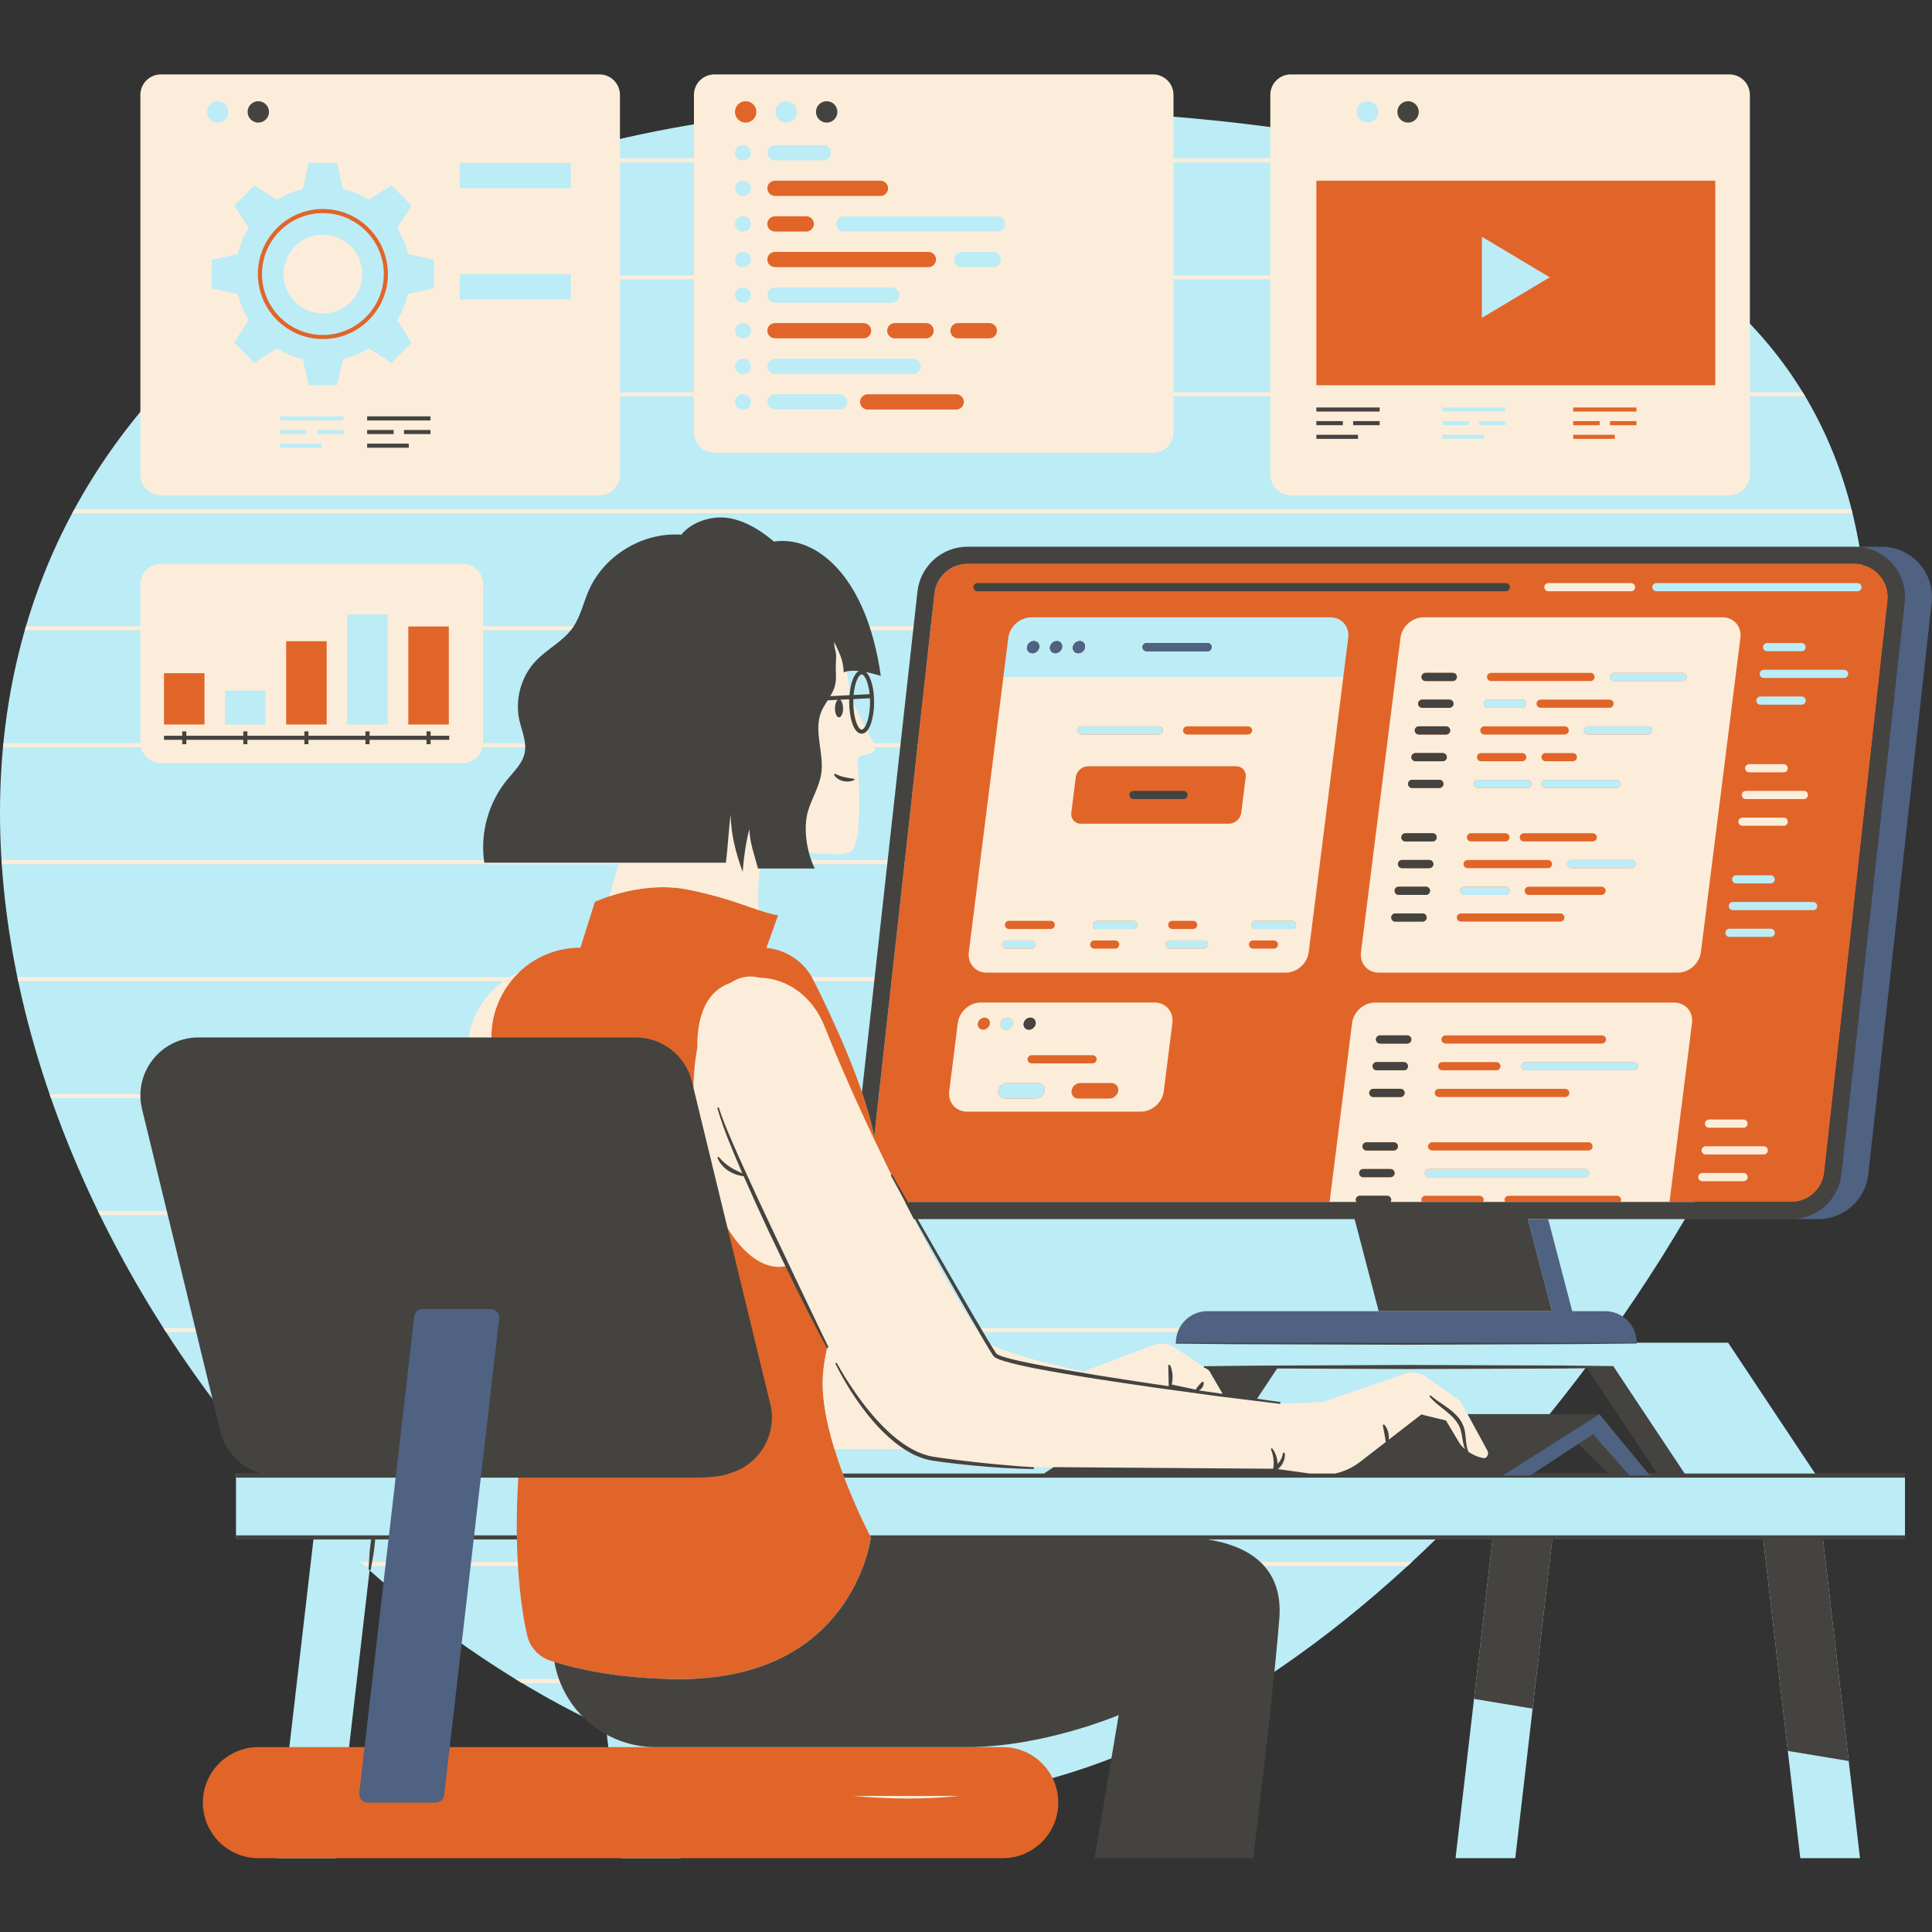<svg xmlns="http://www.w3.org/2000/svg" xmlns:xlink="http://www.w3.org/1999/xlink" width="1080" zoomAndPan="magnify" viewBox="0 0 810 810" height="1080" preserveAspectRatio="xMidYMid meet" version="1.0"><rect x="0" y="0" width="810" height="810" fill="#333333" stroke="none"/><defs><clipPath id="e450ecc2e5"><path d="M 0 40 L 799 40 L 799 779.039 L 0 779.039 Z M 0 40 " clip-rule="nonzero"/></clipPath><clipPath id="9fecca12ea"><path d="M 67 40 L 792 40 L 792 779.039 L 67 779.039 Z M 67 40 " clip-rule="nonzero"/></clipPath><clipPath id="c465570604"><path d="M 58.297 42 L 799 42 L 799 779.039 L 58.297 779.039 Z M 58.297 42 " clip-rule="nonzero"/></clipPath><clipPath id="0c24cd5a9c"><path d="M 150 229 L 809.984 229 L 809.984 756 L 150 756 Z M 150 229 " clip-rule="nonzero"/></clipPath></defs><g clip-path="url(#e450ecc2e5)"><path fill="#bcecf6" d="M 706.262 617.836 L 676.535 573.125 L 665.062 573.125 C 653.43 588.652 641.152 603.621 628.344 617.836 Z M 120.59 114.895 C 120.59 115.578 120.648 116.258 120.742 116.914 C 128.125 111.895 135.773 107.137 143.648 102.641 C 141.285 101.039 138.438 100.102 135.371 100.102 C 127.219 100.102 120.59 106.734 120.59 114.895 Z M 798.672 644.566 L 764.203 644.566 L 779.809 779.039 L 754.773 779.039 L 739.16 644.566 L 650.891 644.566 L 635.285 779.039 L 610.242 779.039 L 625.852 644.566 L 602.746 644.566 C 535.98 709.965 457.832 754.047 381.227 754.047 C 346.988 754.047 313.07 747.375 280.398 735.355 L 285.477 779.039 L 260.434 779.039 L 254.09 724.398 C 218.773 707.977 185.309 685.402 154.949 658.406 L 140.941 779.039 L 115.906 779.039 L 131.512 644.566 L 98.941 644.566 L 98.941 617.836 L 114.547 617.836 C 45.219 539.383 0 437.445 0 340.754 C 0 250.582 39.324 180.727 100.855 131.578 C 99.793 129.383 98.934 127.098 98.312 124.73 L 87.051 122.254 L 87.051 107.539 L 98.312 105.059 C 99.188 101.75 100.496 98.586 102.211 95.633 L 96 85.918 L 106.41 75.512 L 116.121 81.723 C 119.074 80 122.23 78.695 125.539 77.824 L 128.016 66.555 L 142.73 66.555 L 145.203 77.824 C 148.512 78.695 151.672 80 154.625 81.723 L 164.34 75.512 L 174.738 85.918 L 173.984 87.102 C 179.574 84.543 185.262 82.098 191.027 79.766 L 191.027 66.555 L 228.609 66.555 C 258.859 57.414 290.773 51.145 323.492 47.766 C 323.461 47.484 323.406 47.211 323.406 46.914 C 323.406 43.5 326.191 40.719 329.609 40.719 C 332.93 40.719 335.621 43.344 335.777 46.629 C 350.812 45.414 365.984 44.805 381.227 44.805 C 577.008 44.805 782.926 74.398 782.926 270.254 C 782.926 360.648 739.055 470.66 672.562 562.93 L 724.527 562.93 L 761.031 617.836 L 798.672 617.836 Z M 91.312 53.121 C 94.727 53.121 97.508 50.34 97.508 46.914 C 97.508 43.5 94.727 40.719 91.312 40.719 C 87.891 40.719 85.109 43.5 85.109 46.914 C 85.109 50.34 87.891 53.121 91.312 53.121 Z M 567.152 46.914 C 567.152 43.5 569.941 40.719 573.355 40.719 C 576.777 40.719 579.559 43.5 579.559 46.914 C 579.559 50.34 576.777 53.121 573.355 53.121 C 569.941 53.121 567.152 50.34 567.152 46.914 " fill-opacity="1" fill-rule="nonzero"/></g><g clip-path="url(#9fecca12ea)"><path fill="#e16529" d="M 556.371 51.406 C 558.848 51.406 560.859 49.395 560.859 46.914 C 560.859 44.441 558.848 42.434 556.371 42.434 C 553.891 42.434 551.883 44.441 551.883 46.914 C 551.883 49.395 553.891 51.406 556.371 51.406 Z M 657.848 185.703 L 678.734 185.703 L 678.734 180.559 L 657.848 180.559 Z M 649.746 116.262 L 621.285 99.258 L 621.285 133.273 Z M 720.855 163.23 L 550.176 163.23 L 550.176 74.043 L 720.855 74.043 Z M 687.82 174.836 L 673.281 174.836 L 673.281 179.984 L 687.82 179.984 Z M 657.848 174.836 L 657.848 179.984 L 672.391 179.984 L 672.391 174.836 Z M 687.82 169.121 L 657.848 169.121 L 657.848 174.266 L 687.82 174.266 Z M 207.875 185.992 L 190.426 185.992 L 190.426 187.707 L 207.875 187.707 Z M 216.965 181.984 L 216.965 180.27 L 205.859 180.27 L 205.859 181.984 Z M 201.531 180.27 L 190.426 180.27 L 190.426 181.984 L 201.531 181.984 Z M 216.965 174.555 L 190.426 174.555 L 190.426 176.27 L 216.965 176.27 Z M 98.398 185.992 L 80.949 185.992 L 80.949 187.707 L 98.398 187.707 Z M 107.488 181.984 L 107.488 180.27 L 96.383 180.27 L 96.383 181.984 Z M 92.055 180.27 L 80.949 180.27 L 80.949 181.984 L 92.055 181.984 Z M 107.488 174.555 L 80.949 174.555 L 80.949 176.27 L 107.488 176.27 Z M 223.266 132.73 L 192.742 132.73 L 192.742 143.418 L 223.266 143.418 Z M 223.266 86.113 L 192.742 86.113 L 192.742 96.793 L 223.266 96.793 Z M 74.324 51.406 C 76.797 51.406 78.809 49.395 78.809 46.914 C 78.809 44.441 76.797 42.434 74.324 42.434 C 71.848 42.434 69.84 44.441 69.84 46.914 C 69.84 49.395 71.848 51.406 74.324 51.406 Z M 109.84 114.895 C 109.84 128.98 121.293 140.438 135.371 140.438 C 149.457 140.438 160.91 128.98 160.91 114.895 C 160.91 100.812 149.457 89.348 135.371 89.348 C 121.293 89.348 109.84 100.812 109.84 114.895 Z M 108.125 114.895 C 108.125 99.859 120.348 87.633 135.371 87.633 C 150.398 87.633 162.625 99.859 162.625 114.895 C 162.625 129.926 150.398 142.152 135.371 142.152 C 120.348 142.152 108.125 129.926 108.125 114.895 Z M 433.477 268.781 C 432.078 268.781 430.797 269.922 430.625 271.32 C 430.445 272.723 431.441 273.852 432.84 273.852 C 434.242 273.852 435.52 272.723 435.695 271.32 C 435.867 269.922 434.879 268.781 433.477 268.781 Z M 506.262 269.598 L 480.73 269.598 C 479.785 269.598 479.016 270.367 479.016 271.312 C 479.016 272.266 479.785 273.027 480.73 273.027 L 506.262 273.027 C 507.207 273.027 507.977 272.266 507.977 271.312 C 507.977 270.367 507.207 269.598 506.262 269.598 Z M 312.621 53.121 C 316.039 53.121 318.824 50.34 318.824 46.914 C 318.824 43.5 316.039 40.719 312.621 40.719 C 309.207 40.719 306.426 43.5 306.426 46.914 C 306.426 50.34 309.207 53.121 312.621 53.121 Z M 358.863 168.5 C 358.863 171.207 361.066 173.41 363.773 173.41 L 400.906 173.41 C 403.613 173.41 405.816 171.207 405.816 168.5 C 405.816 165.793 403.613 163.594 400.906 163.594 L 363.773 163.594 C 361.066 163.594 358.863 165.793 358.863 168.5 Z M 324.906 143.559 L 362.047 143.559 C 364.75 143.559 366.953 141.363 366.953 138.648 C 366.953 135.941 364.75 133.742 362.047 133.742 L 324.906 133.742 C 322.199 133.742 319.996 135.941 319.996 138.648 C 319.996 141.363 322.199 143.559 324.906 143.559 Z M 324.906 113.711 L 389.254 113.711 C 391.957 113.711 394.156 111.504 394.156 108.801 C 394.156 106.094 391.957 103.895 389.254 103.895 L 324.906 103.895 C 322.199 103.895 319.996 106.094 319.996 108.801 C 319.996 111.504 322.199 113.711 324.906 113.711 Z M 401.656 143.559 L 414.789 143.559 C 417.496 143.559 419.695 141.363 419.695 138.648 C 419.695 135.941 417.496 133.742 414.789 133.742 L 401.656 133.742 C 398.949 133.742 396.746 135.941 396.746 138.648 C 396.746 141.363 398.949 143.559 401.656 143.559 Z M 388.266 143.559 C 390.973 143.559 393.176 141.363 393.176 138.648 C 393.176 135.941 390.973 133.742 388.266 133.742 L 375.141 133.742 C 372.434 133.742 370.23 135.941 370.23 138.648 C 370.23 141.363 372.434 143.559 375.141 143.559 Z M 324.906 98.789 L 338.039 98.789 C 340.746 98.789 342.949 96.586 342.949 93.879 C 342.949 91.172 340.746 88.965 338.039 88.965 L 324.906 88.965 C 322.199 88.965 319.996 91.172 319.996 93.879 C 319.996 96.586 322.199 98.789 324.906 98.789 Z M 324.906 83.859 L 369.133 83.859 C 371.836 83.859 374.043 81.664 374.043 78.957 C 374.043 76.25 371.836 74.043 369.133 74.043 L 324.906 74.043 C 322.199 74.043 319.996 76.25 319.996 78.957 C 319.996 81.664 322.199 83.859 324.906 83.859 Z M 420.418 732.484 L 108.332 732.484 C 95.477 732.484 85.055 742.906 85.055 755.762 C 85.055 768.621 95.477 779.039 108.332 779.039 L 420.418 779.039 C 433.27 779.039 443.684 768.621 443.684 755.762 C 443.684 742.906 433.27 732.484 420.418 732.484 Z M 780.473 246.168 C 780.473 245.223 779.703 244.453 778.758 244.453 L 694.453 244.453 C 693.5 244.453 692.738 245.223 692.738 246.168 C 692.738 247.117 693.5 247.883 694.453 247.883 L 778.758 247.883 C 779.703 247.883 780.473 247.117 780.473 246.168 Z M 740.863 273.027 L 755.316 273.027 C 756.262 273.027 757.031 272.266 757.031 271.312 C 757.031 270.367 756.262 269.598 755.316 269.598 L 740.863 269.598 C 739.918 269.598 739.148 270.367 739.148 271.312 C 739.148 272.266 739.918 273.027 740.863 273.027 Z M 774.855 282.523 C 774.855 281.578 774.082 280.809 773.141 280.809 L 739.457 280.809 C 738.512 280.809 737.742 281.578 737.742 282.523 C 737.742 283.469 738.512 284.238 739.457 284.238 L 773.141 284.238 C 774.082 284.238 774.855 283.469 774.855 282.523 Z M 738.051 295.449 L 755.344 295.449 C 756.293 295.449 757.059 294.676 757.059 293.734 C 757.059 292.781 756.293 292.016 755.344 292.016 L 738.051 292.016 C 737.105 292.016 736.336 292.781 736.336 293.734 C 736.336 294.676 737.105 295.449 738.051 295.449 Z M 727.914 366.953 C 726.965 366.953 726.199 367.719 726.199 368.668 C 726.199 369.613 726.965 370.383 727.914 370.383 L 742.363 370.383 C 743.309 370.383 744.078 369.613 744.078 368.668 C 744.078 367.719 743.309 366.953 742.363 366.953 Z M 761.898 379.871 C 761.898 378.926 761.129 378.156 760.184 378.156 L 726.5 378.156 C 725.559 378.156 724.789 378.926 724.789 379.871 C 724.789 380.824 725.559 381.586 726.5 381.586 L 760.184 381.586 C 761.129 381.586 761.898 380.824 761.898 379.871 Z M 744.105 391.082 C 744.105 390.129 743.34 389.367 742.391 389.367 L 725.094 389.367 C 724.152 389.367 723.379 390.129 723.379 391.082 C 723.379 392.027 724.152 392.797 725.094 392.797 L 742.391 392.797 C 743.34 392.797 744.105 392.027 744.105 391.082 Z M 707.199 283.816 C 707.199 282.871 706.434 282.102 705.484 282.102 L 676.598 282.102 C 675.645 282.102 674.883 282.871 674.883 283.816 C 674.883 284.77 675.645 285.531 676.598 285.531 L 705.484 285.531 C 706.434 285.531 707.199 284.77 707.199 283.816 Z M 692.73 306.234 C 692.73 305.285 691.969 304.52 691.016 304.52 L 665.773 304.52 C 664.828 304.52 664.059 305.285 664.059 306.234 C 664.059 307.18 664.828 307.949 665.773 307.949 L 691.016 307.949 C 691.969 307.949 692.73 307.18 692.73 306.234 Z M 686.695 447.008 C 686.695 446.062 685.934 445.293 684.98 445.293 L 639.531 445.293 C 638.586 445.293 637.816 446.062 637.816 447.008 C 637.816 447.953 638.586 448.723 639.531 448.723 L 684.98 448.723 C 685.934 448.723 686.695 447.953 686.695 447.008 Z M 557.75 258.816 L 432.387 258.816 C 427.652 258.816 423.332 262.656 422.734 267.395 L 420.672 283.816 L 563.184 283.816 L 565.246 267.395 C 565.84 262.656 562.484 258.816 557.75 258.816 Z M 543.383 387.766 C 543.383 386.812 542.613 386.051 541.668 386.051 L 526.371 386.051 C 525.426 386.051 524.656 386.812 524.656 387.766 C 524.656 388.707 525.426 389.48 526.371 389.48 L 541.668 389.48 C 542.613 389.48 543.383 388.707 543.383 387.766 Z M 506.484 396 C 506.484 395.047 505.715 394.285 504.77 394.285 L 490.441 394.285 C 489.5 394.285 488.727 395.047 488.727 396 C 488.727 396.945 489.5 397.715 490.441 397.715 L 504.77 397.715 C 505.715 397.715 506.484 396.945 506.484 396 Z M 476.832 387.766 C 476.832 386.812 476.062 386.051 475.117 386.051 L 459.82 386.051 C 458.871 386.051 458.105 386.812 458.105 387.766 C 458.105 388.707 458.871 389.48 459.82 389.48 L 475.117 389.48 C 476.062 389.48 476.832 388.707 476.832 387.766 Z M 435.172 454.051 L 422.113 454.051 C 420.309 454.051 418.668 455.512 418.441 457.312 C 418.219 459.109 419.492 460.57 421.293 460.57 L 434.355 460.57 C 436.148 460.57 437.797 459.109 438.027 457.312 C 438.246 455.512 436.973 454.051 435.172 454.051 Z M 421.762 431.719 C 423.164 431.719 424.438 430.578 424.617 429.18 C 424.789 427.777 423.801 426.641 422.398 426.641 C 421 426.641 419.719 427.777 419.547 429.18 C 419.367 430.578 420.363 431.719 421.762 431.719 Z M 420.262 396 C 420.262 396.945 421.027 397.715 421.977 397.715 L 432.5 397.715 C 433.445 397.715 434.215 396.945 434.215 396 C 434.215 395.047 433.445 394.285 432.5 394.285 L 421.977 394.285 C 421.027 394.285 420.262 395.047 420.262 396 Z M 487.582 306.234 C 487.582 305.285 486.82 304.52 485.867 304.52 L 453.484 304.52 C 452.539 304.52 451.77 305.285 451.77 306.234 C 451.77 307.18 452.539 307.949 453.484 307.949 L 485.867 307.949 C 486.82 307.949 487.582 307.18 487.582 306.234 Z M 597.301 491.832 C 597.301 492.785 598.062 493.547 599.016 493.547 L 664.582 493.547 C 665.531 493.547 666.297 492.785 666.297 491.832 C 666.297 490.887 665.531 490.117 664.582 490.117 L 599.016 490.117 C 598.062 490.117 597.301 490.887 597.301 491.832 Z M 612.168 373.473 C 612.168 374.418 612.941 375.188 613.883 375.188 L 631.18 375.188 C 632.121 375.188 632.895 374.418 632.895 373.473 C 632.895 372.52 632.121 371.758 631.18 371.758 L 613.883 371.758 C 612.941 371.758 612.168 372.52 612.168 373.473 Z M 617.801 328.648 C 617.801 329.594 618.574 330.363 619.516 330.363 L 640.355 330.363 C 641.305 330.363 642.07 329.594 642.07 328.648 C 642.07 327.695 641.305 326.934 640.355 326.934 L 619.516 326.934 C 618.574 326.934 617.801 327.695 617.801 328.648 Z M 622.023 295.027 C 622.023 295.969 622.793 296.742 623.738 296.742 L 638.184 296.742 C 639.137 296.742 639.898 295.969 639.898 295.027 C 639.898 294.082 639.137 293.312 638.184 293.312 L 623.738 293.312 C 622.793 293.312 622.023 294.082 622.023 295.027 Z M 679.438 328.648 C 679.438 327.695 678.664 326.934 677.723 326.934 L 647.848 326.934 C 646.906 326.934 646.133 327.695 646.133 328.648 C 646.133 329.594 646.906 330.363 647.848 330.363 L 677.723 330.363 C 678.664 330.363 679.438 329.594 679.438 328.648 Z M 683.977 363.977 C 684.93 363.977 685.691 363.215 685.691 362.262 C 685.691 361.316 684.93 360.547 683.977 360.547 L 658.734 360.547 C 657.789 360.547 657.02 361.316 657.02 362.262 C 657.02 363.215 657.789 363.977 658.734 363.977 Z M 791.41 251.891 L 764.855 491.523 C 764.07 498.602 758.102 503.941 750.984 503.941 L 379.086 503.941 C 375.059 503.941 371.367 502.293 368.691 499.297 C 368.152 498.699 367.699 498.062 367.281 497.406 C 363.418 524.859 344.914 555.832 344.914 579.988 C 344.914 606.516 365.125 644.566 365.125 644.566 C 365.125 644.566 357.953 703.961 285.133 703.961 C 258.812 703.961 240.23 699.348 230.672 696.223 C 225.711 694.602 222.055 690.43 220.934 685.328 C 212.469 646.891 218.211 592.316 224.176 573.125 C 228.215 560.156 223.469 493.715 207.895 446.352 C 199.945 422.191 217.934 397.324 243.359 397.324 L 249.383 378.156 C 249.383 378.156 268.531 368.895 288.766 373.012 C 309 377.133 318.664 382.691 326.207 383.75 L 321.316 397.434 C 329.66 398.164 337.121 403.133 340.941 410.711 C 349.172 427.074 362.266 455.184 366.559 476.301 L 391.77 248.812 C 392.555 241.73 398.516 236.391 405.641 236.391 L 777.539 236.391 C 781.559 236.391 785.254 238.047 787.934 241.043 C 790.621 244.035 791.852 247.891 791.41 251.891 Z M 443.074 268.781 C 441.684 268.781 440.402 269.922 440.223 271.32 C 440.047 272.723 441.039 273.852 442.441 273.852 C 443.84 273.852 445.117 272.723 445.293 271.32 C 445.473 269.922 444.484 268.781 443.074 268.781 Z M 452.68 268.781 C 451.281 268.781 450 269.922 449.828 271.32 C 449.652 272.723 450.645 273.852 452.043 273.852 C 453.445 273.852 454.723 272.723 454.898 271.32 C 455.07 269.922 454.082 268.781 452.68 268.781 Z M 189.883 260.949 L 169.469 260.949 L 169.469 305.484 L 189.883 305.484 Z M 118.258 305.484 L 138.672 305.484 L 138.672 267.121 L 118.258 267.121 Z M 87.461 305.484 L 67.047 305.484 L 67.047 280.5 L 87.461 280.5 L 87.461 305.484 " fill-opacity="1" fill-rule="nonzero"/></g><path fill="#fcedda" d="M 135.371 131.406 C 144.484 131.406 151.875 124.016 151.875 114.895 C 151.875 105.777 144.484 98.387 135.371 98.387 C 126.262 98.387 118.875 105.777 118.875 114.895 C 118.875 124.016 126.262 131.406 135.371 131.406 Z M 86.824 46.914 C 86.824 49.395 88.832 51.406 91.312 51.406 C 93.789 51.406 95.793 49.395 95.793 46.914 C 95.793 44.441 93.789 42.434 91.312 42.434 C 88.832 42.434 86.824 44.441 86.824 46.914 Z M 98.191 86.16 L 104.23 95.605 C 102.168 98.922 100.637 102.594 99.719 106.508 L 88.766 108.914 L 88.766 120.871 L 99.719 123.285 C 100.637 127.199 102.168 130.871 104.23 134.188 L 98.191 143.633 L 106.645 152.09 L 116.094 146.051 C 119.41 148.109 123.074 149.645 126.984 150.562 L 129.395 161.516 L 141.352 161.516 L 143.762 150.562 C 147.668 149.645 151.336 148.109 154.652 146.051 L 164.105 152.09 L 172.555 143.633 L 166.516 134.188 C 168.57 130.871 170.113 127.199 171.031 123.285 L 181.98 120.871 L 181.98 108.914 L 171.031 106.508 C 170.113 102.594 168.57 98.922 166.516 95.605 L 172.555 86.16 L 164.105 77.695 L 154.652 83.738 C 151.336 81.684 147.668 80.141 143.762 79.23 L 141.352 68.27 L 129.395 68.27 L 126.984 79.23 C 123.074 80.141 119.41 81.684 116.094 83.738 L 106.645 77.695 Z M 192.742 125.578 L 239.383 125.578 L 239.383 114.895 L 192.742 114.895 Z M 192.742 78.957 L 239.383 78.957 L 239.383 68.27 L 192.742 68.27 Z M 143.977 174.555 L 117.441 174.555 L 117.441 176.27 L 143.977 176.27 Z M 143.977 180.27 L 132.871 180.27 L 132.871 181.984 L 143.977 181.984 Z M 128.547 181.984 L 128.547 180.27 L 117.441 180.27 L 117.441 181.984 Z M 134.895 185.992 L 117.441 185.992 L 117.441 187.707 L 134.895 187.707 Z M 259.918 164.453 L 290.934 164.453 L 290.934 117.121 L 259.918 117.121 Z M 259.918 115.406 L 290.934 115.406 L 290.934 68.082 L 259.918 68.082 Z M 308.141 168.5 C 308.141 170.266 309.566 171.695 311.328 171.695 L 311.629 171.695 C 313.398 171.695 314.824 170.266 314.824 168.5 C 314.824 166.734 313.398 165.309 311.629 165.309 L 311.328 165.309 C 309.566 165.309 308.141 166.734 308.141 168.5 Z M 308.141 153.578 C 308.141 155.34 309.566 156.773 311.328 156.773 L 311.629 156.773 C 313.398 156.773 314.824 155.34 314.824 153.578 C 314.824 151.816 313.398 150.379 311.629 150.379 L 311.328 150.379 C 309.566 150.379 308.141 151.816 308.141 153.578 Z M 308.141 138.656 C 308.141 140.418 309.566 141.844 311.328 141.844 L 311.629 141.844 C 313.398 141.844 314.824 140.418 314.824 138.656 C 314.824 136.887 313.398 135.461 311.629 135.461 L 311.328 135.461 C 309.566 135.461 308.141 136.887 308.141 138.656 Z M 308.141 123.727 C 308.141 125.488 309.566 126.922 311.328 126.922 L 311.629 126.922 C 313.398 126.922 314.824 125.488 314.824 123.727 C 314.824 121.965 313.398 120.531 311.629 120.531 L 311.328 120.531 C 309.566 120.531 308.141 121.965 308.141 123.727 Z M 308.141 108.801 C 308.141 110.566 309.566 111.996 311.328 111.996 L 311.629 111.996 C 313.398 111.996 314.824 110.566 314.824 108.801 C 314.824 107.035 313.398 105.609 311.629 105.609 L 311.328 105.609 C 309.566 105.609 308.141 107.035 308.141 108.801 Z M 308.141 93.879 C 308.141 95.641 309.566 97.074 311.328 97.074 L 311.629 97.074 C 313.398 97.074 314.824 95.641 314.824 93.879 C 314.824 92.117 313.398 90.68 311.629 90.68 L 311.328 90.68 C 309.566 90.68 308.141 92.117 308.141 93.879 Z M 308.141 78.957 C 308.141 80.719 309.566 82.145 311.328 82.145 L 311.629 82.145 C 313.398 82.145 314.824 80.719 314.824 78.957 C 314.824 77.188 313.398 75.762 311.629 75.762 L 311.328 75.762 C 309.566 75.762 308.141 77.188 308.141 78.957 Z M 308.141 64.027 C 308.141 65.789 309.566 67.223 311.328 67.223 L 311.629 67.223 C 313.398 67.223 314.824 65.789 314.824 64.027 C 314.824 62.266 313.398 60.832 311.629 60.832 L 311.328 60.832 C 309.566 60.832 308.141 62.266 308.141 64.027 Z M 308.141 46.914 C 308.141 49.395 310.145 51.406 312.621 51.406 C 315.102 51.406 317.109 49.395 317.109 46.914 C 317.109 44.441 315.102 42.434 312.621 42.434 C 310.145 42.434 308.141 44.441 308.141 46.914 Z M 321.711 168.5 C 321.711 170.266 323.145 171.695 324.906 171.695 L 351.984 171.695 C 353.746 171.695 355.18 170.266 355.18 168.5 C 355.18 166.734 353.746 165.309 351.984 165.309 L 324.906 165.309 C 323.145 165.309 321.711 166.734 321.711 168.5 Z M 321.711 153.578 C 321.711 155.34 323.145 156.773 324.906 156.773 L 382.848 156.773 C 384.609 156.773 386.043 155.34 386.043 153.578 C 386.043 151.816 384.609 150.379 382.848 150.379 L 324.906 150.379 C 323.145 150.379 321.711 151.816 321.711 153.578 Z M 321.711 138.656 C 321.711 140.418 323.145 141.844 324.906 141.844 L 362.047 141.844 C 363.809 141.844 365.238 140.418 365.238 138.656 C 365.238 136.887 363.809 135.461 362.047 135.461 L 324.906 135.461 C 323.145 135.461 321.711 136.887 321.711 138.656 Z M 321.711 123.727 C 321.711 125.488 323.145 126.922 324.906 126.922 L 373.934 126.922 C 375.695 126.922 377.121 125.488 377.121 123.727 C 377.121 121.965 375.695 120.531 373.934 120.531 L 324.906 120.531 C 323.145 120.531 321.711 121.965 321.711 123.727 Z M 321.711 108.801 C 321.711 110.566 323.145 111.996 324.906 111.996 L 389.254 111.996 C 391.012 111.996 392.441 110.566 392.441 108.801 C 392.441 107.035 391.012 105.609 389.254 105.609 L 324.906 105.609 C 323.145 105.609 321.711 107.035 321.711 108.801 Z M 321.711 93.879 C 321.711 95.641 323.145 97.074 324.906 97.074 L 338.039 97.074 C 339.801 97.074 341.234 95.641 341.234 93.879 C 341.234 92.117 339.801 90.68 338.039 90.68 L 324.906 90.68 C 323.145 90.68 321.711 92.117 321.711 93.879 Z M 321.711 78.957 C 321.711 80.719 323.145 82.145 324.906 82.145 L 369.133 82.145 C 370.895 82.145 372.328 80.719 372.328 78.957 C 372.328 77.188 370.895 75.762 369.133 75.762 L 324.906 75.762 C 323.145 75.762 321.711 77.188 321.711 78.957 Z M 321.711 64.027 C 321.711 65.789 323.145 67.223 324.906 67.223 L 345.215 67.223 C 346.977 67.223 348.402 65.789 348.402 64.027 C 348.402 62.266 346.977 60.832 345.215 60.832 L 324.906 60.832 C 323.145 60.832 321.711 62.266 321.711 64.027 Z M 325.121 46.914 C 325.121 49.395 327.129 51.406 329.609 51.406 C 332.086 51.406 334.094 49.395 334.094 46.914 C 334.094 44.441 332.086 42.434 329.609 42.434 C 327.129 42.434 325.121 44.441 325.121 46.914 Z M 418.215 90.68 L 353.867 90.68 C 352.105 90.68 350.68 92.117 350.68 93.879 C 350.68 95.641 352.105 97.074 353.867 97.074 L 418.215 97.074 C 419.977 97.074 421.41 95.641 421.41 93.879 C 421.41 92.117 419.977 90.68 418.215 90.68 Z M 419.578 108.801 C 419.578 107.035 418.152 105.609 416.391 105.609 L 403.258 105.609 C 401.496 105.609 400.062 107.035 400.062 108.801 C 400.062 110.566 401.496 111.996 403.258 111.996 L 416.391 111.996 C 418.152 111.996 419.578 110.566 419.578 108.801 Z M 417.98 138.656 C 417.98 136.887 416.551 135.461 414.789 135.461 L 401.656 135.461 C 399.895 135.461 398.461 136.887 398.461 138.656 C 398.461 140.418 399.895 141.844 401.656 141.844 L 414.789 141.844 C 416.551 141.844 417.98 140.418 417.98 138.656 Z M 391.461 138.656 C 391.461 136.887 390.035 135.461 388.266 135.461 L 375.133 135.461 C 373.371 135.461 371.945 136.887 371.945 138.656 C 371.945 140.418 373.371 141.844 375.133 141.844 L 388.266 141.844 C 390.035 141.844 391.461 140.418 391.461 138.656 Z M 404.102 168.5 C 404.102 166.734 402.676 165.309 400.906 165.309 L 363.773 165.309 C 362.004 165.309 360.578 166.734 360.578 168.5 C 360.578 170.266 362.004 171.695 363.773 171.695 L 400.906 171.695 C 402.676 171.695 404.102 170.266 404.102 168.5 Z M 491.992 164.453 L 532.586 164.453 L 532.586 117.121 L 491.992 117.121 Z M 491.992 115.406 L 532.586 115.406 L 532.586 68.082 L 491.992 68.082 Z M 551.883 161.516 L 719.141 161.516 L 719.141 75.762 L 551.883 75.762 Z M 568.867 46.914 C 568.867 49.395 570.879 51.406 573.355 51.406 C 575.832 51.406 577.844 49.395 577.844 46.914 C 577.844 44.441 575.832 42.434 573.355 42.434 C 570.879 42.434 568.867 44.441 568.867 46.914 Z M 686.105 170.836 L 659.562 170.836 L 659.562 172.551 L 686.105 172.551 Z M 686.105 176.551 L 674.996 176.551 L 674.996 178.266 L 686.105 178.266 Z M 670.676 178.266 L 670.676 176.551 L 659.562 176.551 L 659.562 178.266 Z M 677.02 182.273 L 659.562 182.273 L 659.562 183.988 L 677.02 183.988 Z M 631.238 170.836 L 604.695 170.836 L 604.695 172.551 L 631.238 172.551 Z M 631.238 176.551 L 620.125 176.551 L 620.125 178.266 L 631.238 178.266 Z M 615.805 178.266 L 615.805 176.551 L 604.695 176.551 L 604.695 178.266 Z M 622.148 182.273 L 604.695 182.273 L 604.695 183.988 L 622.148 183.988 Z M 58.859 199.086 L 58.859 39.781 C 58.859 35.043 62.699 31.203 67.434 31.203 L 251.344 31.203 C 256.078 31.203 259.918 35.043 259.918 39.781 L 259.918 66.367 L 290.934 66.367 L 290.934 39.781 C 290.934 35.043 294.773 31.203 299.508 31.203 L 483.418 31.203 C 488.152 31.203 491.992 35.043 491.992 39.781 L 491.992 66.367 L 532.586 66.367 L 532.586 39.781 C 532.586 35.043 536.422 31.203 541.16 31.203 L 725.062 31.203 C 729.805 31.203 733.637 35.043 733.637 39.781 L 733.637 164.453 L 755.793 164.453 C 756.141 165.016 756.461 165.598 756.797 166.168 L 733.637 166.168 L 733.637 199.086 C 733.637 203.82 729.805 207.66 725.062 207.66 L 541.16 207.66 C 536.422 207.66 532.586 203.82 532.586 199.086 L 532.586 166.168 L 491.992 166.168 L 491.992 181.242 C 491.992 185.98 488.152 189.82 483.418 189.82 L 299.508 189.82 C 294.773 189.82 290.934 185.98 290.934 181.242 L 290.934 166.168 L 259.918 166.168 L 259.918 199.086 C 259.918 203.82 256.078 207.66 251.344 207.66 L 67.434 207.66 C 62.699 207.66 58.859 203.82 58.859 199.086 Z M 649.184 244.453 C 648.238 244.453 647.469 245.223 647.469 246.168 C 647.469 247.117 648.238 247.883 649.184 247.883 L 683.816 247.883 C 684.77 247.883 685.531 247.117 685.531 246.168 C 685.531 245.223 684.77 244.453 683.816 244.453 Z M 686.695 447.008 C 686.695 446.062 685.934 445.293 684.98 445.293 L 639.531 445.293 C 638.586 445.293 637.816 446.062 637.816 447.008 C 637.816 447.953 638.586 448.723 639.531 448.723 L 684.98 448.723 C 685.934 448.723 686.695 447.953 686.695 447.008 Z M 667.703 480.629 C 667.703 479.68 666.938 478.914 665.988 478.914 L 600.422 478.914 C 599.477 478.914 598.707 479.68 598.707 480.629 C 598.707 481.574 599.477 482.344 600.422 482.344 L 665.988 482.344 C 666.938 482.344 667.703 481.574 667.703 480.629 Z M 666.297 491.832 C 666.297 490.887 665.531 490.117 664.582 490.117 L 599.016 490.117 C 598.062 490.117 597.301 490.887 597.301 491.832 C 597.301 492.785 598.062 493.547 599.016 493.547 L 664.582 493.547 C 665.531 493.547 666.297 492.785 666.297 491.832 Z M 601.52 458.211 C 601.52 459.164 602.289 459.926 603.234 459.926 L 656.223 459.926 C 657.164 459.926 657.938 459.164 657.938 458.211 C 657.938 457.266 657.164 456.496 656.223 456.496 L 603.234 456.496 C 602.289 456.496 601.52 457.266 601.52 458.211 Z M 602.934 447.008 C 602.934 447.953 603.695 448.723 604.648 448.723 L 627.375 448.723 C 628.316 448.723 629.09 447.953 629.09 447.008 C 629.09 446.062 628.316 445.293 627.375 445.293 L 604.648 445.293 C 603.695 445.293 602.934 446.062 602.934 447.008 Z M 604.34 435.805 C 604.34 436.75 605.102 437.52 606.055 437.52 L 671.621 437.52 C 672.57 437.52 673.336 436.75 673.336 435.805 C 673.336 434.855 672.57 434.09 671.621 434.09 L 606.055 434.09 C 605.102 434.09 604.34 434.855 604.34 435.805 Z M 591.723 435.805 C 591.723 434.855 590.949 434.09 590.008 434.09 L 578.574 434.09 C 577.629 434.09 576.859 434.855 576.859 435.805 C 576.859 436.75 577.629 437.52 578.574 437.52 L 590.008 437.52 C 590.949 437.52 591.723 436.75 591.723 435.805 Z M 590.309 447.008 C 590.309 446.062 589.543 445.293 588.594 445.293 L 577.168 445.293 C 576.215 445.293 575.453 446.062 575.453 447.008 C 575.453 447.953 576.215 448.723 577.168 448.723 L 588.594 448.723 C 589.543 448.723 590.309 447.953 590.309 447.008 Z M 588.902 458.211 C 588.902 457.266 588.137 456.496 587.188 456.496 L 575.754 456.496 C 574.809 456.496 574.039 457.266 574.039 458.211 C 574.039 459.164 574.809 459.926 575.754 459.926 L 587.188 459.926 C 588.137 459.926 588.902 459.164 588.902 458.211 Z M 586.09 480.629 C 586.09 479.68 585.316 478.914 584.375 478.914 L 572.941 478.914 C 571.996 478.914 571.227 479.68 571.227 480.629 C 571.227 481.574 571.996 482.344 572.941 482.344 L 584.375 482.344 C 585.316 482.344 586.09 481.574 586.09 480.629 Z M 584.684 491.832 C 584.684 490.887 583.91 490.117 582.969 490.117 L 571.535 490.117 C 570.582 490.117 569.82 490.887 569.82 491.832 C 569.82 492.785 570.582 493.547 571.535 493.547 L 582.969 493.547 C 583.91 493.547 584.684 492.785 584.684 491.832 Z M 709.375 428.91 L 699.945 503.941 L 679.363 503.941 C 679.535 503.68 679.656 503.379 679.656 503.043 C 679.656 502.09 678.895 501.328 677.941 501.328 L 632.492 501.328 C 631.547 501.328 630.777 502.09 630.777 503.043 C 630.777 503.379 630.898 503.68 631.07 503.941 L 621.754 503.941 C 621.922 503.68 622.051 503.379 622.051 503.043 C 622.051 502.09 621.277 501.328 620.336 501.328 L 597.602 501.328 C 596.656 501.328 595.887 502.09 595.887 503.043 C 595.887 503.379 596.016 503.68 596.184 503.941 L 582.973 503.941 C 583.148 503.68 583.27 503.379 583.27 503.043 C 583.27 502.09 582.504 501.328 581.555 501.328 L 570.129 501.328 C 569.176 501.328 568.414 502.09 568.414 503.043 C 568.414 503.379 568.535 503.68 568.707 503.941 L 557.434 503.941 L 566.867 428.91 C 567.461 424.172 571.781 420.336 576.516 420.336 L 701.879 420.336 C 706.609 420.336 709.973 424.172 709.375 428.91 Z M 465.969 454.051 L 452.91 454.051 C 451.105 454.051 449.465 455.512 449.246 457.312 C 449.016 459.109 450.289 460.57 452.09 460.57 L 465.152 460.57 C 466.953 460.57 468.594 459.109 468.824 457.312 C 469.043 455.512 467.77 454.051 465.969 454.051 Z M 435.172 454.051 L 422.113 454.051 C 420.309 454.051 418.668 455.512 418.441 457.312 C 418.219 459.109 419.492 460.57 421.293 460.57 L 434.355 460.57 C 436.148 460.57 437.797 459.109 438.027 457.312 C 438.246 455.512 436.973 454.051 435.172 454.051 Z M 412.797 426.641 C 411.395 426.641 410.117 427.777 409.941 429.18 C 409.766 430.578 410.758 431.719 412.16 431.719 C 413.559 431.719 414.836 430.578 415.012 429.18 C 415.191 427.777 414.195 426.641 412.797 426.641 Z M 421.762 431.719 C 423.164 431.719 424.438 430.578 424.617 429.18 C 424.789 427.777 423.801 426.641 422.398 426.641 C 421 426.641 419.719 427.777 419.547 429.18 C 419.367 430.578 420.363 431.719 421.762 431.719 Z M 431.363 431.719 C 432.762 431.719 434.039 430.578 434.215 429.18 C 434.395 427.777 433.402 426.641 431.996 426.641 C 430.598 426.641 429.324 427.777 429.145 429.18 C 428.969 430.578 429.961 431.719 431.363 431.719 Z M 458.066 442.383 L 432.512 442.383 C 431.57 442.383 430.797 443.156 430.797 444.102 C 430.797 445.051 431.57 445.816 432.512 445.816 L 458.066 445.816 C 459.016 445.816 459.781 445.051 459.781 444.102 C 459.781 443.156 459.016 442.383 458.066 442.383 Z M 484.02 420.312 C 488.754 420.312 492.117 424.16 491.52 428.891 L 487.926 457.48 C 487.336 462.219 483.008 466.059 478.281 466.059 L 405.469 466.059 C 400.73 466.059 397.375 462.219 397.973 457.48 L 401.562 428.891 C 402.16 424.16 406.48 420.312 411.215 420.312 Z M 445.293 271.32 C 445.473 269.922 444.484 268.781 443.074 268.781 C 441.684 268.781 440.402 269.922 440.223 271.32 C 440.047 272.723 441.039 273.852 442.441 273.852 C 443.84 273.852 445.117 272.723 445.293 271.32 Z M 535.812 396 C 535.812 395.047 535.043 394.285 534.102 394.285 L 525.34 394.285 C 524.387 394.285 523.625 395.047 523.625 396 C 523.625 396.945 524.387 397.715 525.34 397.715 L 534.102 397.715 C 535.043 397.715 535.812 396.945 535.812 396 Z M 523.25 307.949 C 524.195 307.949 524.965 307.18 524.965 306.234 C 524.965 305.285 524.195 304.52 523.25 304.52 L 497.723 304.52 C 496.777 304.52 496.008 305.285 496.008 306.234 C 496.008 307.18 496.777 307.949 497.723 307.949 Z M 518.281 321.25 L 456.172 321.25 C 453.645 321.25 451.34 323.301 451.027 325.828 L 449.145 340.77 C 448.828 343.289 450.617 345.34 453.145 345.34 L 515.25 345.34 C 517.777 345.34 520.082 343.289 520.395 340.77 L 522.27 325.828 C 522.594 323.301 520.797 321.25 518.281 321.25 Z M 491.48 389.48 L 500.242 389.48 C 501.188 389.48 501.957 388.707 501.957 387.766 C 501.957 386.812 501.188 386.051 500.242 386.051 L 491.48 386.051 C 490.531 386.051 489.766 386.812 489.766 387.766 C 489.766 388.707 490.531 389.48 491.48 389.48 Z M 506.484 396 C 506.484 395.047 505.715 394.285 504.77 394.285 L 490.441 394.285 C 489.5 394.285 488.727 395.047 488.727 396 C 488.727 396.945 489.5 397.715 490.441 397.715 L 504.77 397.715 C 505.715 397.715 506.484 396.945 506.484 396 Z M 476.832 387.766 C 476.832 386.812 476.062 386.051 475.117 386.051 L 459.82 386.051 C 458.871 386.051 458.105 386.812 458.105 387.766 C 458.105 388.707 458.871 389.48 459.82 389.48 L 475.117 389.48 C 476.062 389.48 476.832 388.707 476.832 387.766 Z M 469.266 396 C 469.266 395.047 468.496 394.285 467.551 394.285 L 458.781 394.285 C 457.84 394.285 457.066 395.047 457.066 396 C 457.066 396.945 457.84 397.715 458.781 397.715 L 467.551 397.715 C 468.496 397.715 469.266 396.945 469.266 396 Z M 442.246 387.766 C 442.246 386.812 441.48 386.051 440.531 386.051 L 423.008 386.051 C 422.066 386.051 421.293 386.812 421.293 387.766 C 421.293 388.707 422.066 389.48 423.008 389.48 L 440.531 389.48 C 441.48 389.48 442.246 388.707 442.246 387.766 Z M 434.215 396 C 434.215 395.047 433.445 394.285 432.5 394.285 L 421.977 394.285 C 421.027 394.285 420.262 395.047 420.262 396 C 420.262 396.945 421.027 397.715 421.977 397.715 L 432.5 397.715 C 433.445 397.715 434.215 396.945 434.215 396 Z M 451.77 306.234 C 451.77 307.18 452.539 307.949 453.484 307.949 L 485.867 307.949 C 486.82 307.949 487.582 307.18 487.582 306.234 C 487.582 305.285 486.82 304.52 485.867 304.52 L 453.484 304.52 C 452.539 304.52 451.77 305.285 451.77 306.234 Z M 524.656 387.766 C 524.656 388.707 525.426 389.48 526.371 389.48 L 541.668 389.48 C 542.613 389.48 543.383 388.707 543.383 387.766 C 543.383 386.812 542.613 386.051 541.668 386.051 L 526.371 386.051 C 525.426 386.051 524.656 386.812 524.656 387.766 Z M 539.035 407.777 L 413.672 407.777 C 408.938 407.777 405.582 403.938 406.176 399.203 L 420.672 283.816 L 563.184 283.816 L 565.246 267.395 L 548.68 399.203 C 548.09 403.938 543.77 407.777 539.035 407.777 Z M 731.004 491.785 L 713.703 491.785 C 712.758 491.785 711.988 492.555 711.988 493.5 C 711.988 494.445 712.758 495.215 713.703 495.215 L 731.004 495.215 C 731.949 495.215 732.719 494.445 732.719 493.5 C 732.719 492.555 731.949 491.785 731.004 491.785 Z M 739.457 480.578 L 715.117 480.578 C 714.164 480.578 713.402 481.348 713.402 482.293 C 713.402 483.242 714.164 484.008 715.117 484.008 L 739.457 484.008 C 740.406 484.008 741.172 483.242 741.172 482.293 C 741.172 481.348 740.406 480.578 739.457 480.578 Z M 716.523 472.805 L 730.969 472.805 C 731.914 472.805 732.684 472.035 732.684 471.09 C 732.684 470.145 731.914 469.375 730.969 469.375 L 716.523 469.375 C 715.57 469.375 714.809 470.145 714.809 471.09 C 714.809 472.035 715.57 472.805 716.523 472.805 Z M 747.84 342.785 L 730.547 342.785 C 729.598 342.785 728.832 343.555 728.832 344.5 C 728.832 345.453 729.598 346.215 730.547 346.215 L 747.84 346.215 C 748.785 346.215 749.555 345.453 749.555 344.5 C 749.555 343.555 748.785 342.785 747.84 342.785 Z M 756.293 331.582 L 731.953 331.582 C 731.004 331.582 730.238 332.348 730.238 333.297 C 730.238 334.242 731.004 335.012 731.953 335.012 L 756.293 335.012 C 757.246 335.012 758.008 334.242 758.008 333.297 C 758.008 332.348 757.246 331.582 756.293 331.582 Z M 733.359 320.371 C 732.418 320.371 731.645 321.145 731.645 322.09 C 731.645 323.039 732.418 323.805 733.359 323.805 L 747.809 323.805 C 748.758 323.805 749.523 323.039 749.523 322.09 C 749.523 321.145 748.758 320.371 747.809 320.371 Z M 707.199 283.816 C 707.199 282.871 706.434 282.102 705.484 282.102 L 676.598 282.102 C 675.645 282.102 674.883 282.871 674.883 283.816 C 674.883 284.77 675.645 285.531 676.598 285.531 L 705.484 285.531 C 706.434 285.531 707.199 284.77 707.199 283.816 Z M 692.73 306.234 C 692.73 305.285 691.969 304.52 691.016 304.52 L 665.773 304.52 C 664.828 304.52 664.059 305.285 664.059 306.234 C 664.059 307.18 664.828 307.949 665.773 307.949 L 691.016 307.949 C 691.969 307.949 692.73 307.18 692.73 306.234 Z M 685.691 362.262 C 685.691 361.316 684.93 360.547 683.977 360.547 L 658.734 360.547 C 657.789 360.547 657.02 361.316 657.02 362.262 C 657.02 363.215 657.789 363.977 658.734 363.977 L 683.977 363.977 C 684.93 363.977 685.691 363.215 685.691 362.262 Z M 673.16 373.473 C 673.16 372.52 672.398 371.758 671.445 371.758 L 640.945 371.758 C 639.992 371.758 639.23 372.52 639.23 373.473 C 639.23 374.418 639.992 375.188 640.945 375.188 L 671.445 375.188 C 672.398 375.188 673.16 374.418 673.16 373.473 Z M 655.875 384.676 C 655.875 383.73 655.102 382.961 654.16 382.961 L 612.477 382.961 C 611.527 382.961 610.762 383.73 610.762 384.676 C 610.762 385.625 611.527 386.391 612.477 386.391 L 654.16 386.391 C 655.102 386.391 655.875 385.625 655.875 384.676 Z M 610.809 283.816 C 610.809 282.871 610.047 282.102 609.094 282.102 L 597.668 282.102 C 596.723 282.102 595.953 282.871 595.953 283.816 C 595.953 284.77 596.723 285.531 597.668 285.531 L 609.094 285.531 C 610.047 285.531 610.809 284.77 610.809 283.816 Z M 609.402 295.027 C 609.402 294.082 608.641 293.312 607.688 293.312 L 596.262 293.312 C 595.312 293.312 594.547 294.082 594.547 295.027 C 594.547 295.969 595.312 296.742 596.262 296.742 L 607.688 296.742 C 608.641 296.742 609.402 295.969 609.402 295.027 Z M 607.996 306.234 C 607.996 305.285 607.234 304.52 606.281 304.52 L 594.855 304.52 C 593.906 304.52 593.141 305.285 593.141 306.234 C 593.141 307.18 593.906 307.949 594.855 307.949 L 606.281 307.949 C 607.234 307.949 607.996 307.18 607.996 306.234 Z M 606.59 317.438 C 606.59 316.492 605.82 315.723 604.875 315.723 L 593.441 315.723 C 592.5 315.723 591.727 316.492 591.727 317.438 C 591.727 318.383 592.5 319.152 593.441 319.152 L 604.875 319.152 C 605.82 319.152 606.59 318.383 606.59 317.438 Z M 605.184 328.648 C 605.184 327.695 604.414 326.934 603.469 326.934 L 592.035 326.934 C 591.09 326.934 590.32 327.695 590.32 328.648 C 590.32 329.594 591.09 330.363 592.035 330.363 L 603.469 330.363 C 604.414 330.363 605.184 329.594 605.184 328.648 Z M 602.363 351.059 C 602.363 350.109 601.602 349.344 600.648 349.344 L 589.223 349.344 C 588.273 349.344 587.508 350.109 587.508 351.059 C 587.508 352.004 588.273 352.777 589.223 352.777 L 600.648 352.777 C 601.602 352.777 602.363 352.004 602.363 351.059 Z M 600.957 362.262 C 600.957 361.316 600.188 360.547 599.242 360.547 L 587.809 360.547 C 586.867 360.547 586.094 361.316 586.094 362.262 C 586.094 363.215 586.867 363.977 587.809 363.977 L 599.242 363.977 C 600.188 363.977 600.957 363.215 600.957 362.262 Z M 599.551 373.473 C 599.551 372.52 598.781 371.758 597.836 371.758 L 586.402 371.758 C 585.457 371.758 584.688 372.52 584.688 373.473 C 584.688 374.418 585.457 375.188 586.402 375.188 L 597.836 375.188 C 598.781 375.188 599.551 374.418 599.551 373.473 Z M 598.145 384.676 C 598.145 383.73 597.375 382.961 596.43 382.961 L 584.996 382.961 C 584.051 382.961 583.281 383.73 583.281 384.676 C 583.281 385.625 584.051 386.391 584.996 386.391 L 596.43 386.391 C 597.375 386.391 598.145 385.625 598.145 384.676 Z M 612.168 373.473 C 612.168 374.418 612.941 375.188 613.883 375.188 L 631.18 375.188 C 632.121 375.188 632.895 374.418 632.895 373.473 C 632.895 372.52 632.121 371.758 631.18 371.758 L 613.883 371.758 C 612.941 371.758 612.168 372.52 612.168 373.473 Z M 613.578 362.262 C 613.578 363.215 614.348 363.977 615.289 363.977 L 648.973 363.977 C 649.918 363.977 650.688 363.215 650.688 362.262 C 650.688 361.316 649.918 360.547 648.973 360.547 L 615.289 360.547 C 614.348 360.547 613.578 361.316 613.578 362.262 Z M 614.984 351.059 C 614.984 352.004 615.754 352.777 616.699 352.777 L 631.145 352.777 C 632.098 352.777 632.859 352.004 632.859 351.059 C 632.859 350.109 632.098 349.344 631.145 349.344 L 616.699 349.344 C 615.754 349.344 614.984 350.109 614.984 351.059 Z M 617.801 328.648 C 617.801 329.594 618.574 330.363 619.516 330.363 L 640.355 330.363 C 641.305 330.363 642.07 329.594 642.07 328.648 C 642.07 327.695 641.305 326.934 640.355 326.934 L 619.516 326.934 C 618.574 326.934 617.801 327.695 617.801 328.648 Z M 619.211 317.438 C 619.211 318.383 619.98 319.152 620.922 319.152 L 638.219 319.152 C 639.168 319.152 639.934 318.383 639.934 317.438 C 639.934 316.492 639.168 315.723 638.219 315.723 L 620.922 315.723 C 619.98 315.723 619.211 316.492 619.211 317.438 Z M 620.617 306.234 C 620.617 307.18 621.387 307.949 622.332 307.949 L 656.016 307.949 C 656.957 307.949 657.727 307.18 657.727 306.234 C 657.727 305.285 656.957 304.52 656.016 304.52 L 622.332 304.52 C 621.387 304.52 620.617 305.285 620.617 306.234 Z M 622.023 295.027 C 622.023 295.969 622.793 296.742 623.738 296.742 L 638.184 296.742 C 639.137 296.742 639.898 295.969 639.898 295.027 C 639.898 294.082 639.137 293.312 638.184 293.312 L 623.738 293.312 C 622.793 293.312 622.023 294.082 622.023 295.027 Z M 623.434 283.816 C 623.434 284.77 624.199 285.531 625.148 285.531 L 666.832 285.531 C 667.773 285.531 668.547 284.77 668.547 283.816 C 668.547 282.871 667.773 282.102 666.832 282.102 L 625.148 282.102 C 624.199 282.102 623.434 282.871 623.434 283.816 Z M 674.809 296.742 C 675.758 296.742 676.523 295.969 676.523 295.027 C 676.523 294.082 675.758 293.312 674.809 293.312 L 645.914 293.312 C 644.969 293.312 644.199 294.082 644.199 295.027 C 644.199 295.969 644.969 296.742 645.914 296.742 Z M 661.152 317.438 C 661.152 316.492 660.379 315.723 659.438 315.723 L 647.984 315.723 C 647.031 315.723 646.27 316.492 646.27 317.438 C 646.27 318.383 647.031 319.152 647.984 319.152 L 659.438 319.152 C 660.379 319.152 661.152 318.383 661.152 317.438 Z M 667.77 349.344 L 638.875 349.344 C 637.93 349.344 637.16 350.109 637.16 351.059 C 637.16 352.004 637.93 352.777 638.875 352.777 L 667.77 352.777 C 668.719 352.777 669.484 352.004 669.484 351.059 C 669.484 350.109 668.719 349.344 667.77 349.344 Z M 677.723 330.363 C 678.664 330.363 679.438 329.594 679.438 328.648 C 679.438 327.695 678.664 326.934 677.723 326.934 L 647.848 326.934 C 646.906 326.934 646.133 327.695 646.133 328.648 C 646.133 329.594 646.906 330.363 647.848 330.363 Z M 713.105 399.203 C 712.512 403.938 708.191 407.777 703.453 407.777 L 578.09 407.777 C 573.355 407.777 570 403.938 570.598 399.203 L 587.16 267.395 C 587.75 262.656 592.074 258.816 596.805 258.816 L 722.168 258.816 C 726.902 258.816 730.258 262.656 729.672 267.395 Z M 264.941 311.574 L 263.348 298.418 C 261.805 285.641 265.57 273.566 272.797 264.246 L 202.562 264.246 L 202.562 311.383 C 202.562 311.449 202.543 311.508 202.543 311.574 Z M 188.168 262.664 L 171.184 262.664 L 171.184 303.77 L 188.168 303.77 Z M 162.562 264.246 L 162.562 257.52 L 145.578 257.52 L 145.578 303.77 L 162.562 303.77 Z M 136.957 268.836 L 119.973 268.836 L 119.973 303.77 L 136.957 303.77 Z M 111.352 289.484 L 94.367 289.484 L 94.367 303.77 L 111.352 303.77 Z M 85.746 282.215 L 68.762 282.215 L 68.762 303.77 L 85.746 303.77 Z M 259.309 362.328 L 0.762 362.328 C 0.723 361.762 0.676 361.184 0.645 360.613 L 259.789 360.613 L 264.492 344.047 C 266.516 336.902 267.098 329.438 266.207 322.066 L 265.148 313.289 L 202.328 313.289 C 201.457 317.102 198.062 319.957 193.988 319.957 L 67.434 319.957 C 63.355 319.957 59.961 317.102 59.09 313.289 L 1.266 313.289 C 1.32 312.715 1.387 312.145 1.445 311.574 L 58.879 311.574 C 58.879 311.508 58.859 311.449 58.859 311.383 L 58.859 264.246 L 10.402 264.246 C 10.562 263.668 10.742 263.105 10.91 262.531 L 58.859 262.531 L 58.859 244.969 C 58.859 240.23 62.699 236.391 67.434 236.391 L 193.988 236.391 C 198.719 236.391 202.562 240.23 202.562 244.969 L 202.562 262.531 L 274.195 262.531 C 282.703 252.574 295.34 246.168 309.641 246.168 C 323.754 246.168 336.512 252.473 345.105 262.531 L 390.25 262.531 L 390.062 264.246 L 346.508 264.246 C 351.684 270.926 355.105 279.074 356.023 288.031 L 356.492 292.566 L 366.258 311.574 L 384.816 311.574 L 384.625 313.289 L 366.887 313.289 C 366.93 314.375 366.25 315.43 365.121 315.758 L 361.289 316.883 C 360.172 317.203 359.441 318.262 359.527 319.422 C 360.117 327.055 361.832 354.27 356.492 357.145 C 350.277 360.496 320.598 354.492 320.598 354.492 C 320.035 356.516 319.574 358.559 319.188 360.613 L 379.379 360.613 L 379.191 362.328 L 318.891 362.328 C 317.84 368.695 317.578 375.16 318.129 381.578 C 311.477 379.309 302.59 375.824 288.766 373.012 C 275.516 370.316 262.742 373.359 255.496 375.777 Z M 220.426 500.449 C 218.316 487.121 215.535 473.375 212.059 460.414 L 212.066 460.414 C 212.008 460.188 211.945 459.965 211.887 459.746 C 210.641 455.164 209.312 450.672 207.895 446.352 C 203.145 431.906 207.66 417.227 217.492 407.738 C 217.016 407.953 216.535 408.141 216.066 408.375 C 215.262 408.777 214.5 409.211 213.742 409.652 L 7.293 409.652 C 7.414 410.23 7.527 410.801 7.648 411.371 L 211.102 411.371 C 196.273 422.016 191.492 442.406 200.66 458.699 L 20.789 458.699 C 20.984 459.27 21.164 459.844 21.367 460.414 L 201.617 460.414 Z M 381.227 754.047 C 388.227 754.047 395.238 753.664 402.258 752.949 L 357.402 752.949 C 365.32 753.652 373.266 754.047 381.227 754.047 Z M 285.133 703.961 C 283.473 703.961 281.852 703.941 280.258 703.91 L 215.992 703.91 C 216.938 704.484 217.887 705.047 218.832 705.625 L 527.16 705.625 C 528.043 705.055 528.922 704.48 529.801 703.91 L 287.223 703.91 C 286.52 703.914 285.852 703.961 285.133 703.961 Z M 217.062 654.863 L 150.988 654.863 C 151.617 655.441 152.25 656.008 152.879 656.578 L 217.164 656.578 C 217.129 656.008 217.098 655.441 217.062 654.863 Z M 361.91 656.578 L 590.094 656.578 C 590.711 656.008 591.324 655.441 591.941 654.863 L 362.52 654.863 C 362.328 655.426 362.125 655.988 361.91 656.578 Z M 218.418 605.824 L 104.238 605.824 C 104.723 606.398 105.211 606.965 105.691 607.539 L 218.242 607.539 C 218.297 606.965 218.355 606.395 218.418 605.824 Z M 225.535 556.777 L 68.492 556.777 C 68.859 557.355 69.23 557.926 69.598 558.492 L 225.535 558.492 C 225.535 557.938 225.535 557.367 225.535 556.777 Z M 489.738 581.383 C 493.758 582.031 497.711 582.656 501.535 583.238 L 501.098 582.562 L 490.926 580.402 Z M 579.371 605.824 L 605.176 605.824 L 597.012 600.129 L 582.41 603.465 Z M 381.375 507.738 L 708.41 507.738 C 708.074 508.309 707.746 508.887 707.414 509.453 L 382.246 509.453 C 393.109 530.508 403.07 548.008 409.078 556.777 L 676.938 556.777 C 676.535 557.355 676.133 557.926 675.73 558.492 L 410.285 558.492 C 411.844 560.664 413.07 562.086 413.867 562.613 C 420.234 566.863 435.984 571.125 454.375 574.941 L 483.551 563.926 C 486.531 562.809 489.867 563.191 492.512 564.961 L 506.926 574.594 L 512.941 584.941 C 524.195 586.566 533.441 587.785 538.594 588.445 L 554.566 587.84 L 588.828 576 C 591.902 574.941 595.305 575.426 597.957 577.316 L 612.398 587.566 L 622.332 605.824 L 638.887 605.824 C 638.398 606.395 637.91 606.969 637.422 607.539 L 623.262 607.539 L 623.598 608.156 C 624.234 609.328 623.75 610.797 622.539 611.352 C 620.121 611.184 617.355 609.977 615.102 608.297 L 615.688 612.242 C 615.953 614.047 614.48 615.641 612.664 615.508 C 609.832 615.305 607.5 613.199 607.012 610.402 L 606.512 607.539 L 577.152 607.539 L 570.133 612.973 C 566.824 615.527 562.973 617.234 558.91 617.977 C 556.262 618.461 553.535 618.379 550.871 618.02 L 534.668 615.781 L 414.062 614.922 C 399.5 614.312 388.777 611.547 380.617 607.539 L 349.855 607.539 C 349.77 607.266 349.688 606.988 349.609 606.707 L 349.602 606.707 C 349.535 606.48 349.469 606.254 349.398 606.02 C 349.379 605.957 349.359 605.891 349.34 605.824 L 349.348 605.824 C 346.766 597.074 344.914 588 344.914 579.988 C 344.914 575.426 345.59 570.613 346.688 565.629 C 346.969 565.684 347.258 565.738 347.543 565.789 L 329.453 530.855 C 328.504 531.055 327.531 531.164 326.539 531.164 C 317.539 531.164 308.656 522.723 301.984 509.453 L 41.902 509.453 C 41.629 508.887 41.34 508.316 41.059 507.738 L 301.148 507.738 C 296.254 497.406 292.656 484.414 291.277 470.285 C 290.172 458.953 290.633 448.355 292.34 439.27 C 292.207 427.391 295.41 417.016 304.262 412.891 C 304.973 412.555 305.691 412.293 306.398 412.02 C 308.93 410.324 311.691 409.406 314.652 409.406 C 315.855 409.406 317.055 409.574 318.25 409.863 C 330.125 410.129 340.688 417.715 345.688 430.305 C 355.695 455.484 369.051 483.777 381.363 507.738 Z M 368.32 460.414 L 368.508 458.699 L 361.648 458.699 C 361.844 459.27 362.039 459.844 362.227 460.414 Z M 373.949 409.652 L 340.363 409.652 C 340.559 410.008 340.758 410.359 340.941 410.711 C 341.047 410.926 341.16 411.156 341.27 411.371 L 373.762 411.371 Z M 776.234 213.492 L 31.18 213.492 C 30.871 214.059 30.57 214.637 30.266 215.207 L 776.648 215.207 C 776.508 214.637 776.375 214.059 776.234 213.492 " fill-opacity="1" fill-rule="nonzero"/><g clip-path="url(#c465570604)"><path fill="#444340" d="M 589.59 562.07 L 541.293 562.219 L 517.148 562.301 L 493 562.539 L 493 563.316 L 517.148 563.551 L 541.293 563.633 L 589.59 563.781 L 637.883 563.598 L 662.035 563.504 L 686.18 563.258 L 686.18 562.602 L 662.035 562.352 L 637.883 562.254 Z M 569.336 182.273 L 551.891 182.273 L 551.891 183.988 L 569.336 183.988 Z M 578.426 178.266 L 578.426 176.551 L 567.32 176.551 L 567.32 178.266 Z M 562.992 176.551 L 551.891 176.551 L 551.891 178.266 L 562.992 178.266 Z M 578.426 170.836 L 551.891 170.836 L 551.891 172.551 L 578.426 172.551 Z M 590.34 51.406 C 592.82 51.406 594.828 49.395 594.828 46.914 C 594.828 44.441 592.82 42.434 590.34 42.434 C 587.863 42.434 585.859 44.441 585.859 46.914 C 585.859 49.395 587.863 51.406 590.34 51.406 Z M 346.594 51.406 C 349.07 51.406 351.082 49.395 351.082 46.914 C 351.082 44.441 349.07 42.434 346.594 42.434 C 344.113 42.434 342.105 44.441 342.105 46.914 C 342.105 49.395 344.113 51.406 346.594 51.406 Z M 171.383 185.992 L 153.93 185.992 L 153.93 187.707 L 171.383 187.707 Z M 180.473 181.984 L 180.473 180.27 L 169.363 180.27 L 169.363 181.984 Z M 165.043 180.27 L 153.93 180.27 L 153.93 181.984 L 165.043 181.984 Z M 180.473 174.555 L 153.93 174.555 L 153.93 176.27 L 180.473 176.27 Z M 108.297 51.406 C 110.77 51.406 112.777 49.395 112.777 46.914 C 112.777 44.441 110.77 42.434 108.297 42.434 C 105.82 42.434 103.809 44.441 103.809 46.914 C 103.809 49.395 105.82 51.406 108.297 51.406 Z M 76.395 312.004 L 78.109 312.004 L 78.109 310.176 L 102 310.176 L 102 312.004 L 103.715 312.004 L 103.715 310.176 L 127.605 310.176 L 127.605 312.004 L 129.32 312.004 L 129.32 310.176 L 153.215 310.176 L 153.215 312.004 L 154.93 312.004 L 154.93 310.176 L 178.82 310.176 L 178.82 312.004 L 180.535 312.004 L 180.535 310.176 L 188.336 310.176 L 188.336 308.461 L 180.535 308.461 L 180.535 306.629 L 178.82 306.629 L 178.82 308.461 L 154.93 308.461 L 154.93 306.629 L 153.215 306.629 L 153.215 308.461 L 129.32 308.461 L 129.32 306.629 L 127.605 306.629 L 127.605 308.461 L 103.715 308.461 L 103.715 306.629 L 102 306.629 L 102 308.461 L 78.109 308.461 L 78.109 306.629 L 76.395 306.629 L 76.395 308.461 L 68.762 308.461 L 68.762 310.176 L 76.395 310.176 Z M 633.059 246.168 C 633.059 245.223 632.289 244.453 631.344 244.453 L 409.82 244.453 C 408.871 244.453 408.105 245.223 408.105 246.168 C 408.105 247.117 408.871 247.883 409.82 247.883 L 631.344 247.883 C 632.289 247.883 633.059 247.117 633.059 246.168 Z M 582.969 490.117 L 571.535 490.117 C 570.582 490.117 569.82 490.887 569.82 491.832 C 569.82 492.785 570.582 493.547 571.535 493.547 L 582.969 493.547 C 583.91 493.547 584.684 492.785 584.684 491.832 C 584.684 490.887 583.91 490.117 582.969 490.117 Z M 586.09 480.629 C 586.09 479.68 585.316 478.914 584.375 478.914 L 572.941 478.914 C 571.996 478.914 571.227 479.68 571.227 480.629 C 571.227 481.574 571.996 482.344 572.941 482.344 L 584.375 482.344 C 585.316 482.344 586.09 481.574 586.09 480.629 Z M 588.902 458.211 C 588.902 457.266 588.137 456.496 587.188 456.496 L 575.754 456.496 C 574.809 456.496 574.039 457.266 574.039 458.211 C 574.039 459.164 574.809 459.926 575.754 459.926 L 587.188 459.926 C 588.137 459.926 588.902 459.164 588.902 458.211 Z M 590.309 447.008 C 590.309 446.062 589.543 445.293 588.594 445.293 L 577.168 445.293 C 576.215 445.293 575.453 446.062 575.453 447.008 C 575.453 447.953 576.215 448.723 577.168 448.723 L 588.594 448.723 C 589.543 448.723 590.309 447.953 590.309 447.008 Z M 591.723 435.805 C 591.723 434.855 590.949 434.09 590.008 434.09 L 578.574 434.09 C 577.629 434.09 576.859 434.855 576.859 435.805 C 576.859 436.75 577.629 437.52 578.574 437.52 L 590.008 437.52 C 590.949 437.52 591.723 436.75 591.723 435.805 Z M 429.145 429.18 C 428.969 430.578 429.961 431.719 431.363 431.719 C 432.762 431.719 434.039 430.578 434.215 429.18 C 434.395 427.777 433.402 426.641 431.996 426.641 C 430.598 426.641 429.324 427.777 429.145 429.18 Z M 449.828 271.32 C 449.652 272.723 450.645 273.852 452.043 273.852 C 453.445 273.852 454.723 272.723 454.898 271.32 C 455.07 269.922 454.082 268.781 452.68 268.781 C 451.281 268.781 450 269.922 449.828 271.32 Z M 475.207 331.582 C 474.262 331.582 473.492 332.348 473.492 333.297 C 473.492 334.242 474.262 335.012 475.207 335.012 L 496.215 335.012 C 497.16 335.012 497.93 334.242 497.93 333.297 C 497.93 332.348 497.16 331.582 496.215 331.582 Z M 598.145 384.676 C 598.145 383.73 597.375 382.961 596.43 382.961 L 584.996 382.961 C 584.051 382.961 583.281 383.73 583.281 384.676 C 583.281 385.625 584.051 386.391 584.996 386.391 L 596.43 386.391 C 597.375 386.391 598.145 385.625 598.145 384.676 Z M 599.551 373.473 C 599.551 372.52 598.781 371.758 597.836 371.758 L 586.402 371.758 C 585.457 371.758 584.688 372.52 584.688 373.473 C 584.688 374.418 585.457 375.188 586.402 375.188 L 597.836 375.188 C 598.781 375.188 599.551 374.418 599.551 373.473 Z M 600.957 362.262 C 600.957 361.316 600.188 360.547 599.242 360.547 L 587.809 360.547 C 586.867 360.547 586.094 361.316 586.094 362.262 C 586.094 363.215 586.867 363.977 587.809 363.977 L 599.242 363.977 C 600.188 363.977 600.957 363.215 600.957 362.262 Z M 602.363 351.059 C 602.363 350.109 601.602 349.344 600.648 349.344 L 589.223 349.344 C 588.273 349.344 587.508 350.109 587.508 351.059 C 587.508 352.004 588.273 352.777 589.223 352.777 L 600.648 352.777 C 601.602 352.777 602.363 352.004 602.363 351.059 Z M 605.184 328.648 C 605.184 327.695 604.414 326.934 603.469 326.934 L 592.035 326.934 C 591.09 326.934 590.32 327.695 590.32 328.648 C 590.32 329.594 591.09 330.363 592.035 330.363 L 603.469 330.363 C 604.414 330.363 605.184 329.594 605.184 328.648 Z M 606.59 317.438 C 606.59 316.492 605.82 315.723 604.875 315.723 L 593.441 315.723 C 592.5 315.723 591.727 316.492 591.727 317.438 C 591.727 318.383 592.5 319.152 593.441 319.152 L 604.875 319.152 C 605.82 319.152 606.59 318.383 606.59 317.438 Z M 607.996 306.234 C 607.996 305.285 607.234 304.52 606.281 304.52 L 594.855 304.52 C 593.906 304.52 593.141 305.285 593.141 306.234 C 593.141 307.18 593.906 307.949 594.855 307.949 L 606.281 307.949 C 607.234 307.949 607.996 307.18 607.996 306.234 Z M 609.402 295.027 C 609.402 294.082 608.641 293.312 607.688 293.312 L 596.262 293.312 C 595.312 293.312 594.547 294.082 594.547 295.027 C 594.547 295.969 595.312 296.742 596.262 296.742 L 607.688 296.742 C 608.641 296.742 609.402 295.969 609.402 295.027 Z M 610.809 283.816 C 610.809 282.871 610.047 282.102 609.094 282.102 L 597.668 282.102 C 596.723 282.102 595.953 282.871 595.953 283.816 C 595.953 284.77 596.723 285.531 597.668 285.531 L 609.094 285.531 C 610.047 285.531 610.809 284.77 610.809 283.816 Z M 348.094 291.863 L 356.156 291.461 C 356.555 286.758 357.914 282.422 360.137 281.324 C 357.766 281.074 355.461 281.145 353.707 281.914 C 353.594 275.965 351.242 272.793 349.77 269.055 C 349.742 273.332 350.906 272.016 350.457 277.746 C 350.211 280.922 350.852 284.18 350.109 287.273 C 349.723 288.914 348.957 290.41 348.094 291.863 Z M 357.879 291.375 L 364.598 291.039 C 364.09 285.906 362.445 282.77 361.254 282.77 C 360.035 282.77 358.348 286.047 357.879 291.375 Z M 364.723 292.746 L 357.766 293.098 C 357.754 293.5 357.746 293.906 357.746 294.328 C 357.746 301.383 359.82 305.887 361.254 305.887 C 362.684 305.887 364.766 301.383 364.766 294.328 C 364.766 293.785 364.746 293.266 364.723 292.746 Z M 203.047 361.695 C 201.184 349.434 204.762 336.445 212.645 326.879 C 215.531 323.367 219.102 320.039 219.992 315.582 C 220.902 310.984 218.727 306.418 217.727 301.84 C 215.832 293.102 218.531 283.496 224.707 277.027 C 229.441 272.07 236 268.922 239.996 263.348 C 243.352 258.676 244.531 252.848 246.828 247.582 C 253.277 232.812 269.59 222.984 285.648 224.176 C 290.117 218.617 298.758 216.012 305.777 217.25 C 312.797 218.488 319.039 222.477 324.496 227.059 C 341.676 224.426 363.27 240.82 369.273 283.359 C 367.656 282.879 365.406 282.234 363.035 281.766 C 365.281 283.676 366.48 289.137 366.48 294.328 C 366.48 300.762 364.645 307.602 361.254 307.602 C 357.859 307.602 356.031 300.762 356.031 294.328 C 356.031 293.945 356.039 293.566 356.051 293.184 L 352.168 293.379 C 352.91 293.773 353.465 295.242 353.465 297.004 C 353.465 299.066 352.703 300.742 351.766 300.742 C 350.82 300.742 350.062 299.066 350.062 297.004 C 350.062 295.293 350.586 293.867 351.297 293.418 L 346.996 293.633 C 345.977 295.234 344.945 296.836 344.25 298.59 C 341.066 306.637 345.574 315.762 344.309 324.332 C 343.512 329.707 340.504 334.477 338.879 339.664 C 336.574 347.02 338.195 357.199 341.578 364.125 L 317.785 364.125 C 316.301 358.52 314.383 353.434 314.168 347.637 C 312.59 353.699 311.891 359.227 311.363 365.48 C 308.438 357.574 306.5 349.883 306.305 341.457 C 305.469 348.199 305.18 354.945 304.344 361.695 Z M 363.832 593.18 C 366.465 596.492 369.352 599.621 372.516 602.469 C 375.656 605.32 379.145 607.855 382.996 609.797 C 384.934 610.73 386.977 611.48 389.078 612.008 C 391.227 612.477 393.297 612.707 395.379 613 C 399.559 613.531 403.738 614.051 407.926 614.426 C 416.305 615.227 424.703 615.746 433.121 615.902 C 433.332 615.902 433.512 615.742 433.52 615.531 C 433.531 615.32 433.363 615.137 433.148 615.125 C 428.965 614.891 424.777 614.547 420.605 614.164 C 416.426 613.805 412.254 613.395 408.086 612.918 C 403.922 612.426 399.754 611.949 395.602 611.371 C 393.531 611.07 391.422 610.816 389.473 610.375 C 387.504 609.863 385.59 609.148 383.746 608.258 C 376.359 604.598 370.289 598.613 364.953 592.262 C 362.273 589.066 359.789 585.695 357.457 582.227 C 355.102 578.77 352.875 575.203 350.887 571.531 L 350.879 571.52 C 350.793 571.363 350.605 571.305 350.445 571.387 C 350.285 571.465 350.219 571.66 350.297 571.82 C 354.047 579.387 358.555 586.562 363.832 593.18 Z M 306.445 489.5 C 305.496 488.93 304.617 488.27 303.773 487.551 C 302.938 486.82 302.168 485.996 301.395 485.133 C 301.301 485.031 301.156 484.992 301.02 485.047 C 300.855 485.113 300.766 485.305 300.832 485.473 C 301.723 487.727 303.465 489.648 305.535 490.953 C 306.582 491.605 307.688 492.133 308.836 492.496 C 309.809 492.805 310.793 493.012 311.793 493.141 C 315.094 500.664 318.523 508.133 321.973 515.59 C 325.91 523.887 329.875 532.168 333.949 540.395 C 338.027 548.625 342.188 556.805 346.539 564.898 C 346.633 565.086 346.867 565.16 347.051 565.066 C 347.242 564.973 347.324 564.738 347.23 564.543 C 345.199 560.43 343.223 556.289 341.254 552.148 L 335.312 539.734 L 323.52 514.863 C 319.582 506.578 315.738 498.246 311.938 489.902 C 310.035 485.73 308.18 481.535 306.379 477.328 C 304.598 473.113 302.762 468.891 301.43 464.535 L 301.422 464.516 C 301.375 464.348 301.195 464.254 301.02 464.301 C 300.848 464.348 300.746 464.527 300.801 464.703 C 303.34 473.594 307.016 482.035 310.613 490.484 C 310.82 490.953 311.035 491.426 311.242 491.895 C 310.621 491.625 309.988 491.363 309.395 491.082 C 308.375 490.594 307.379 490.09 306.445 489.5 Z M 351.449 326.633 C 352.098 327.047 352.828 327.309 353.574 327.488 C 354.324 327.637 355.078 327.711 355.828 327.637 C 356.203 327.609 356.566 327.535 356.934 327.48 C 357.297 327.375 357.652 327.281 357.992 327.141 C 358.102 327.094 358.18 326.992 358.199 326.879 C 358.227 326.691 358.102 326.516 357.914 326.492 C 356.5 326.27 355.207 326.121 353.953 325.82 C 353.332 325.672 352.73 325.48 352.121 325.27 C 351.523 325.062 350.914 324.773 350.352 324.5 L 350.277 324.461 C 350.164 324.406 350.031 324.406 349.91 324.48 C 349.723 324.586 349.66 324.828 349.77 325.008 C 350.195 325.738 350.793 326.215 351.449 326.633 Z M 706.227 617.785 L 676.535 573.125 L 676.535 572.738 L 655.062 572.496 L 633.59 572.422 L 590.637 572.27 L 547.684 572.457 L 526.211 572.551 L 504.73 572.797 L 504.73 573.457 L 505.23 573.461 L 506.926 574.594 L 512.613 584.375 L 502.602 582.949 C 502.66 582.922 502.727 582.902 502.789 582.867 C 503.176 582.676 503.504 582.379 503.797 582.066 C 504.074 581.73 504.32 581.367 504.469 580.961 C 504.617 580.551 504.715 580.121 504.668 579.668 C 504.656 579.586 504.621 579.5 504.57 579.434 C 504.414 579.25 504.141 579.23 503.961 579.387 L 503.938 579.398 C 503.625 579.668 503.398 579.934 503.156 580.188 C 502.914 580.438 502.715 580.699 502.5 580.953 C 502.293 581.215 502.07 581.461 501.871 581.75 C 501.656 582.031 501.434 582.312 501.219 582.668 L 501.207 582.68 C 501.207 582.695 501.207 582.703 501.199 582.715 L 501.098 582.562 L 491.227 580.469 C 491.285 580.23 491.355 579.996 491.402 579.762 C 491.574 578.938 491.621 578.098 491.629 577.262 C 491.609 576.418 491.543 575.578 491.355 574.762 C 491.18 573.945 490.938 573.133 490.551 572.383 C 490.484 572.254 490.348 572.168 490.203 572.168 C 489.98 572.16 489.793 572.344 489.793 572.562 C 489.781 573.383 489.828 574.164 489.848 574.949 L 489.914 577.289 L 489.961 579.625 C 489.969 580.129 489.98 580.645 489.988 581.152 L 485.066 580.449 C 467.93 577.883 450.785 575.277 433.805 571.926 C 429.574 571.082 425.32 570.227 421.227 569.02 C 420.223 568.703 419.191 568.371 418.336 567.926 C 417.871 567.672 417.793 567.621 417.449 567.07 L 416.578 565.758 C 415.441 563.922 414.309 562.078 413.203 560.215 C 408.77 552.777 404.43 545.266 400.098 537.762 L 384.758 511.117 L 567.93 511.117 L 578.016 549.711 L 650.695 549.711 L 640.617 511.117 L 750.984 511.117 C 761.754 511.117 770.793 503.016 771.98 492.316 L 798.539 252.68 C 799.922 240.164 790.133 229.215 777.539 229.215 L 405.641 229.215 C 394.871 229.215 385.828 237.316 384.645 248.023 L 361.383 457.93 C 363.578 464.355 365.387 470.621 366.555 476.375 L 391.77 248.812 C 392.555 241.73 398.516 236.391 405.641 236.391 L 777.539 236.391 C 781.559 236.391 785.254 238.047 787.934 241.043 C 790.621 244.035 791.852 247.891 791.41 251.891 L 764.855 491.523 C 764.07 498.602 758.102 503.941 750.984 503.941 L 582.973 503.941 C 583.148 503.68 583.27 503.379 583.27 503.043 C 583.27 502.09 582.504 501.328 581.555 501.328 L 570.129 501.328 C 569.176 501.328 568.414 502.09 568.414 503.043 C 568.414 503.379 568.535 503.68 568.707 503.941 L 380.625 503.941 L 374.137 492.676 C 374.047 492.531 373.855 492.469 373.691 492.555 C 373.539 492.645 373.48 492.844 373.566 493.004 L 379.613 503.941 L 379.418 503.941 C 380.66 506.379 381.891 508.77 383.109 511.117 L 383.57 511.117 L 386.145 515.773 L 398.93 538.434 C 403.219 545.973 407.496 553.508 411.891 560.992 C 412.984 562.867 414.109 564.73 415.246 566.594 L 416.156 567.988 C 416.352 568.242 416.363 568.402 416.734 568.746 C 417.043 569.055 417.301 569.172 417.578 569.336 C 418.648 569.891 419.695 570.227 420.754 570.566 C 424.965 571.84 429.219 572.727 433.477 573.602 C 450.539 576.887 467.703 579.379 484.863 581.852 L 510.637 585.387 L 536.449 588.559 C 536.656 588.578 536.859 588.43 536.879 588.223 C 536.914 588.008 536.758 587.812 536.551 587.785 L 527.012 586.426 L 535.445 573.742 L 547.684 573.797 L 590.637 573.977 L 633.59 573.832 L 655.062 573.758 L 665.445 573.637 L 694.793 617.785 L 683.922 617.785 L 668.344 600.148 L 661.156 604.871 L 674.465 617.785 L 631.324 617.785 L 670.555 592.879 L 615.285 592.879 L 623.598 608.156 C 624.234 609.328 623.75 610.797 622.539 611.352 C 620.293 611.191 617.754 610.133 615.598 608.637 C 615.598 608.586 615.617 608.543 615.598 608.496 C 614.676 606.32 614.656 603.914 614.359 601.441 C 614.227 600.195 613.957 598.922 613.469 597.691 C 612.98 596.457 612.285 595.34 611.473 594.328 C 609.805 592.352 607.797 590.789 605.766 589.41 C 603.738 588.016 601.707 586.707 599.887 585.113 C 599.773 585.008 599.59 585 599.465 585.105 C 599.324 585.223 599.305 585.422 599.418 585.562 C 600.996 587.527 603 589.059 604.91 590.574 C 606.816 592.082 608.715 593.562 610.148 595.406 C 610.879 596.305 611.512 597.27 611.949 598.305 C 612.402 599.344 612.617 600.492 612.859 601.664 C 613.215 603.574 613.438 605.684 614.266 607.605 C 613.215 606.703 612.305 605.711 611.68 604.672 L 606.215 595.531 L 596.504 593.188 C 596.484 593.16 596.469 593.133 596.449 593.113 C 596.363 593.012 596.223 592.961 596.09 593.008 C 596.055 593.02 596.043 593.055 596.016 593.066 L 595.887 593.039 L 582.223 603.613 C 582.238 603.531 582.25 603.457 582.258 603.387 C 582.336 602.668 582.289 601.953 582.184 601.242 C 582.062 600.531 581.875 599.836 581.582 599.176 C 581.285 598.527 580.93 597.898 580.441 597.363 C 580.348 597.27 580.207 597.215 580.074 597.242 C 579.852 597.273 579.707 597.488 579.746 597.711 C 579.852 598.387 580.012 599.016 580.133 599.648 C 580.246 600.281 580.395 600.898 580.496 601.527 C 580.621 602.152 580.703 602.781 580.809 603.418 C 580.871 603.793 580.93 604.184 580.992 604.57 L 570.133 612.973 C 567.047 615.359 563.477 616.965 559.711 617.785 L 549.164 617.785 L 535.793 615.934 C 536.609 615.203 537.348 614.355 537.863 613.348 C 538.527 612.121 538.84 610.676 538.633 609.32 C 538.605 609.16 538.473 609.02 538.301 608.992 C 538.086 608.965 537.891 609.113 537.855 609.328 C 537.676 610.535 537.246 611.625 536.59 612.586 C 536.309 612.98 535.98 613.348 535.648 613.711 C 535.625 612.918 535.527 612.141 535.34 611.379 C 534.984 609.906 534.367 608.496 533.441 607.332 C 533.355 607.219 533.203 607.172 533.066 607.223 C 532.895 607.293 532.812 607.48 532.875 607.652 C 533.371 608.973 533.73 610.293 533.887 611.641 C 534.039 612.988 534.031 614.332 533.824 615.648 C 533.816 615.695 533.832 615.734 533.832 615.781 L 441.73 615.117 L 437.699 617.785 L 353.324 617.785 C 353.539 618.359 353.754 618.93 353.969 619.5 L 798.672 619.5 L 798.672 617.785 Z M 98.941 617.785 L 98.941 619.5 L 290.672 619.5 C 302.293 619.5 305.637 617.785 305.637 617.785 C 307.148 617.375 308.598 616.824 309.969 616.156 C 319.809 611.34 325.738 600.129 322.93 588.578 L 290.117 453.535 C 287.465 442.625 277.707 434.953 266.492 434.953 L 83.18 434.953 C 67.434 434.953 55.84 449.707 59.559 465.02 L 92.371 600.062 C 94.5 608.832 101.238 615.5 109.625 617.785 Z M 365.125 644.566 C 365.125 644.566 365.086 644.879 364.992 645.422 L 365 645.422 C 363.801 652.586 352.883 703.961 285.133 703.961 C 260.332 703.961 242.402 699.863 232.422 696.773 C 235.965 717.062 253.648 732.484 274.941 732.484 L 405.266 732.484 C 437.535 732.484 469.023 719.039 469.023 719.039 L 458.902 779.039 L 525.344 779.039 C 525.344 779.039 533.035 719.039 536.352 678.785 C 538.293 655.211 520.938 647.648 506.215 645.422 L 625.754 645.422 L 617.988 712.27 L 642.559 716.344 L 650.797 645.422 L 739.262 645.422 L 749.551 734.082 L 775.082 738.309 L 764.305 645.422 L 798.672 645.422 L 798.672 643.707 L 364.684 643.707 C 364.965 644.258 365.125 644.566 365.125 644.566 Z M 216.695 643.707 L 98.941 643.707 L 98.941 645.422 L 155.59 645.422 C 155.539 645.676 155.562 645.945 155.492 646.199 L 155.262 647.93 C 155.09 649.082 155.027 650.246 154.914 651.406 L 154.719 654.898 L 154.625 656.641 L 154.578 657.516 C 154.602 657.812 154.387 658.078 154.941 658.434 C 155.57 658.215 155.418 657.906 155.512 657.625 L 155.664 656.758 L 156.59 651.602 C 156.734 650.441 156.945 649.297 157.043 648.137 L 157.219 646.402 C 157.199 646.074 157.34 645.758 157.277 645.422 L 216.723 645.422 C 216.707 644.852 216.703 644.285 216.695 643.707 Z M 507.977 271.312 C 507.977 270.367 507.207 269.598 506.262 269.598 L 480.73 269.598 C 479.785 269.598 479.016 270.367 479.016 271.312 C 479.016 272.266 479.785 273.027 480.73 273.027 L 506.262 273.027 C 507.207 273.027 507.977 272.266 507.977 271.312 Z M 440.223 271.32 C 440.047 272.723 441.039 273.852 442.441 273.852 C 443.84 273.852 445.117 272.723 445.293 271.32 C 445.473 269.922 444.484 268.781 443.074 268.781 C 441.684 268.781 440.402 269.922 440.223 271.32 Z M 432.84 273.852 C 431.441 273.852 430.445 272.723 430.625 271.32 C 430.797 269.922 432.078 268.781 433.477 268.781 C 434.879 268.781 435.867 269.922 435.695 271.32 C 435.52 272.723 434.242 273.852 432.84 273.852 " fill-opacity="1" fill-rule="nonzero"/></g><g clip-path="url(#0c24cd5a9c)"><path fill="#4f6281" d="M 672.965 549.711 L 659.156 549.711 L 649.074 511.117 L 640.617 511.117 L 650.695 549.711 L 506.211 549.711 C 498.914 549.711 493 555.625 493 562.93 L 686.18 562.93 C 686.18 555.625 680.266 549.711 672.965 549.711 Z M 205.699 548.805 L 177.23 548.805 C 175.41 548.805 173.871 550.172 173.66 551.98 L 150.613 751.754 C 150.375 753.887 152.043 755.762 154.184 755.762 L 182.656 755.762 C 184.48 755.762 186.012 754.395 186.227 752.578 L 209.266 552.812 C 209.516 550.676 207.848 548.805 205.699 548.805 Z M 630.031 618.602 L 641.586 618.602 L 667.891 601.309 L 683.172 618.602 L 691.707 618.602 L 670.555 592.879 Z M 788.859 229.215 L 777.539 229.215 C 790.133 229.215 799.922 240.164 798.539 252.68 L 771.98 492.316 C 770.793 503.016 761.754 511.117 750.984 511.117 L 762.301 511.117 C 773.066 511.117 782.113 503.016 783.301 492.316 L 809.855 252.68 C 811.242 240.164 801.445 229.215 788.859 229.215 Z M 507.977 271.312 C 507.977 270.367 507.207 269.598 506.262 269.598 L 480.73 269.598 C 479.785 269.598 479.016 270.367 479.016 271.312 C 479.016 272.266 479.785 273.027 480.73 273.027 L 506.262 273.027 C 507.207 273.027 507.977 272.266 507.977 271.312 Z M 443.074 268.781 C 441.684 268.781 440.402 269.922 440.223 271.32 C 440.047 272.723 441.039 273.852 442.441 273.852 C 443.84 273.852 445.117 272.723 445.293 271.32 C 445.473 269.922 444.484 268.781 443.074 268.781 Z M 433.477 268.781 C 432.078 268.781 430.797 269.922 430.625 271.32 C 430.445 272.723 431.441 273.852 432.84 273.852 C 434.242 273.852 435.52 272.723 435.695 271.32 C 435.867 269.922 434.879 268.781 433.477 268.781 Z M 454.898 271.32 C 454.723 272.723 453.445 273.852 452.043 273.852 C 450.645 273.852 449.652 272.723 449.828 271.32 C 450 269.922 451.281 268.781 452.68 268.781 C 454.082 268.781 455.07 269.922 454.898 271.32 " fill-opacity="1" fill-rule="nonzero"/></g></svg>